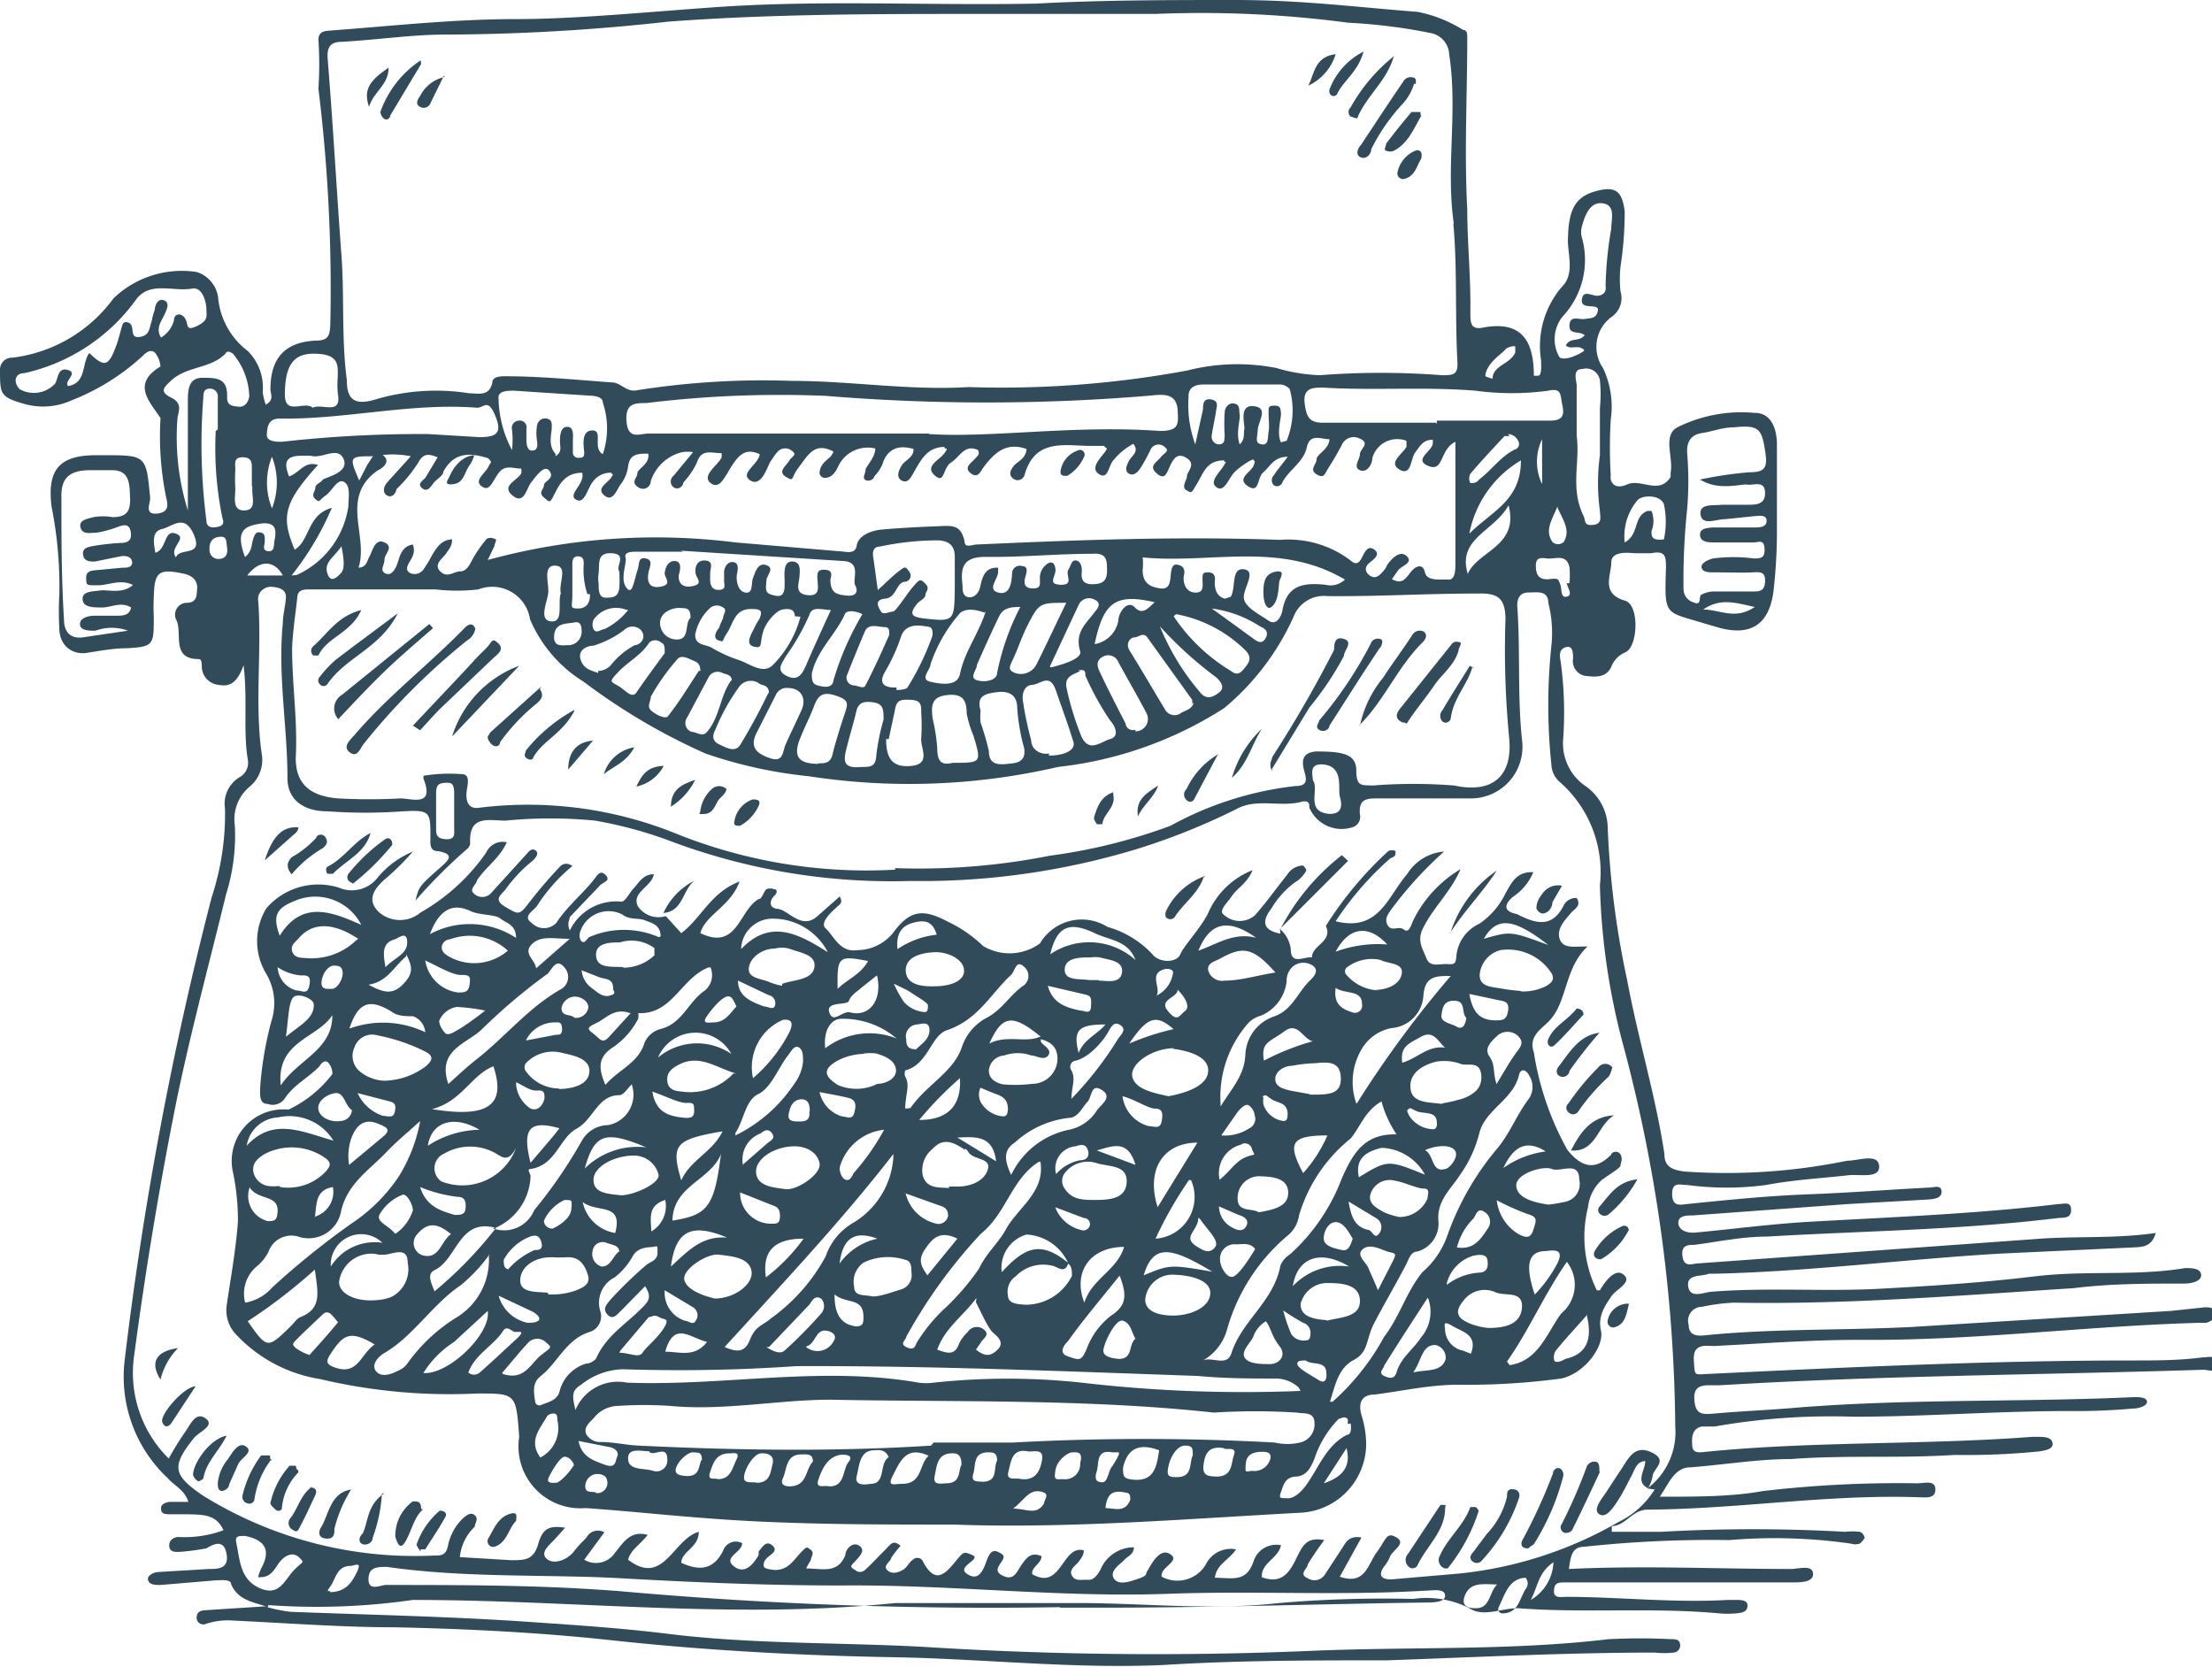 <svg xmlns="http://www.w3.org/2000/svg" viewBox="0 0 42.86 32.3"><defs><style>.cls-1{fill:#324b5b;}</style></defs><title>Typewriter</title><g id="Layer_2" data-name="Layer 2"><g id="Layer_1-2" data-name="Layer 1"><path class="cls-1" d="M6.62,10.58c-.15.22-.34.31-.28.52s.19.09.27,0,.05-.29,0-.55m-2.38.28c.14,0,.19-.09.17-.22s0-.22-.14-.21-.21.1-.2.25a.17.17,0,0,0,.17.18M29.66,31a.89.89,0,0,0,.44-.73c-.3.2-.31.5-.44.73M12.12,11.81a.53.53,0,0,0-.62.2.22.22,0,0,0,0,.18c.06.1.14,0,.21,0a1.32,1.32,0,0,0,.46-.37m-6.69-.67c-.17-.31-.46-.3-.69,0Zm24.4-1.77V8.51a1,1,0,0,0,0,.87M33,11.81c.33,0,.62.21,1-.05-.38-.08-.66-.18-1,.05m-2.82-2c-.12.28-.25.47-.1.69a.16.16,0,0,0,.22,0c.13-.22,0-.4-.12-.66M28.92,7.34c0-.26.34-.28.44-.51,0,0,0-.08,0-.11s-.16,0-.2.06-.37.26-.38.51a1,1,0,0,0,.19.06M11.27,12.25c0-.08,0-.22-.14-.19s-.36,0-.39.23.11.22.25.21a.26.26,0,0,0,.28-.25m-6-3.4a1.34,1.34,0,0,0,0,1,1.38,1.38,0,0,0,0-1m1.11,22c.32,0,.44-.19.54-.4s-.06-.11-.12-.11c-.28,0-.29.25-.4.4s0,.05,0,.11m23.18-.28c-.34,0-.42.32-.54.57a.08.08,0,0,0,.07.12c.31,0,.33-.28.45-.47a.17.17,0,0,0,0-.22m-.55.13c-.24,0-.51-.06-.62.2s.12.26.21.26c.28,0,.25-.31.41-.46M23.48,11.79l.8.58c.08.06.17.12.24,0s0-.19-.1-.23a2.28,2.28,0,0,0-.94-.35m-18.73-1c.14-.11.12-.25.16-.36s.07-.13.15-.11.07.1.07.17-.06.18.07.19.1-.13.12-.21c.05-.24,0-.37-.3-.32s-.46.15-.27.65m6.63.71a1.54,1.54,0,0,1-.07-.58c0-.07,0-.14-.1-.15s-.12.07-.12.14,0,.41,0,.62-.06.25.11.25.24-.12.23-.28m-.56,0c-.06-.19.15-.54-.11-.55s-.11.36-.14.55-.18.51.06.53.13-.33.18-.53m2.52.46c0-.21-.1-.18-.2-.19s-.37.05-.39.27a.32.32,0,0,0,.33.34c.25,0,.14-.31.26-.42M3.41,10.8c.06-.2.53,0,.35-.43s-.41-.17-.62-.12-.16.27-.13.46c.23-.07.16-.46.4-.37s-.15.27,0,.46m27,.5a1.68,1.68,0,0,0,0-.31c-.06-.27-.28-.15-.44-.17s-.22,0-.21.18.1.24.27.22.16,0,.2.1,0,.27.13.24,0-.19,0-.26M12,11.07c-.08-.09.16-.33-.14-.35s-.24.2-.26.37,0,.17,0,.25,0,.24.13.24.25,0,.27-.19a2.52,2.52,0,0,0,0-.31M4.88,9.41c0-.11,0-.22,0-.33s0-.22-.18-.22-.14.13-.14.24a2.91,2.91,0,0,0,0,.37c0,.16-.07.43.18.42s.13-.28.15-.44a.22.22,0,0,0,0,0m24.36-1s-.08,0-.1,0c-.22.24-.45.48-.66.73a.19.19,0,0,0,0,.18c.06,0,.12,0,.17-.07.24-.18.41-.44.69-.58a.11.11,0,0,0,.07-.16.23.23,0,0,0-.2-.14M8.45,15.67h0c0,.12,0,.25,0,.37s0,.21.19.22.16-.11.16-.22,0-.44,0-.66-.06-.22-.2-.21-.15.1-.15.21,0,.19,0,.29m13.93-4c-.77-.18-1,0-1.17.81a.56.56,0,0,0,.46-.46c0-.14.17-.41.32-.25s.27,0,.38-.1m-2,1.26c.28-.07.6-.18.56-.31-.11-.37.11-.53.28-.76.05-.06.15-.17,0-.24a.22.22,0,0,0-.31.1l-.56,1.2M32,9.9a.53.53,0,0,1,0,.39c0,.08,0,.14.09.16a.4.4,0,0,0,.15,0,1.61,1.61,0,0,0,0-.68c-.07-.19-.42-.18-.51-.08a1.09,1.09,0,0,0-.25.82c.29-.16.16-.5.44-.61m-6.48,5.22c.13.18-.16.61.32.65.27,0,.24-.19.2-.34s.09-.6-.35-.62c-.22,0-.19.14-.17.31m3-4c.19-.45,1-.53.79-1.33-.28.51-1,.64-.79,1.33M12.88,12.68c0-.15,0-.2-.07-.23a.17.17,0,0,0-.23,0c-.15.24-.41.37-.6.57s-.15.18,0,.27.26.25.35.13c.19-.28.4-.56.56-.78M29.47,8.92a2.11,2.11,0,0,0-1,1.42c.44-.44,1-.64,1-1.42m-13.36,2.9c-.18,0-.38-.09-.43.1a4.34,4.34,0,0,1-.45.79c-.06.12-.21.27,0,.38s.3,0,.38-.18c.15-.35.31-.7.49-1.09m1.13.48c0-.1,0-.15-.1-.15s-.3-.08-.37.08-.23.55-.34.83a.15.15,0,0,0,.12.22c.08,0,.19.08.23,0,.17-.33.32-.66.47-1m5.22-.18a4.64,4.64,0,0,0,.79,1.31c.12.16.26.1.38,0s0-.23-.07-.29a7.52,7.52,0,0,1-1.1-1M11.59,13a.34.34,0,0,0,.26-.13,1.48,1.48,0,0,1,.45-.37c.1,0,.24-.14.12-.29a.23.23,0,0,0-.33,0,1.9,1.9,0,0,1-.59.3c-.12,0-.31.08-.25.27s.21.21.34.26m5.12-1.14c-.14-.07-.31-.08-.34,0-.18.4-.54.7-.64,1.15,0,.11,0,.2.11.23s.29.07.31-.1a5.61,5.61,0,0,1,.56-1.28m-2.53,1.29c0-.12-.11-.12-.18-.15a.2.2,0,0,0-.28.1l-.41.77a.18.18,0,0,0,.09.27c.1,0,.21.11.3,0,.25-.29.25-.7.47-1m5.65-1.42c-.21,0-.37,0-.46.18s-.29.62-.43.94c0,.1-.16.25,0,.3s.39,0,.39-.14a4.78,4.78,0,0,1,.45-1.28M13.57,13c0-.16-.09-.18-.16-.21s-.22-.12-.3,0a4.1,4.1,0,0,0-.5.71c0,.09-.08.18,0,.26s.28.18.33.12c.23-.29.42-.61.6-.88m7.11-1.32c-.45,0-.51,0-.68.32s-.2.45-.3.68-.17.29,0,.36a.34.34,0,0,0,.42-.18c.19-.38.37-.77.57-1.18m2.08.26A3.52,3.52,0,0,0,23.85,13c.15.12.22,0,.3-.1s.08-.19,0-.28a2.58,2.58,0,0,0-1.36-.72M22,14.17a.24.24,0,0,0,.22-.34c-.17-.33-.36-.65-.55-1a.21.21,0,0,0-.31-.1c-.13.07-.1.19-.05.29.16.34.33.67.5,1,0,.07.08.15.19.12M5,30.56a1.22,1.22,0,0,1,.06-.17c.19-.34.09-.55-.31-.63-.14,0-.2,0-.17.14.07.33.07.7.45.87s.48-.15.66-.34.22-.14.11-.25-.25-.06-.36.06-.16.33-.42.32m11.69-15.7c.15,0,.26,0,.27-.23a4.35,4.35,0,0,1,.14-.69c0-.18,0-.3-.19-.33s-.3,0-.34.18-.14.51-.2.76,0,.34.31.31m.67-1.49s.2,0,.22-.06a5.13,5.13,0,0,0,.48-1c0-.1,0-.16-.1-.17s-.43-.1-.52.22a3.53,3.53,0,0,1-.31.67c-.12.22,0,.3.23.29m-.2,1c0,.35.1.56.49.52s.17-.35.19-.54a3.74,3.74,0,0,0,0-.49c0-.15,0-.24-.2-.25s-.28,0-.31.2l-.12.56m-13-6c0-.21,0-.41,0-.62a.15.15,0,0,0-.15-.17c-.12,0-.13.08-.13.17A11.52,11.52,0,0,0,4,10.09c0,.13.11.14.21.12s.14-.06.1-.17a6.71,6.71,0,0,1-.13-1.69m10.72,5.09c0-.17-.11-.15-.18-.19a.28.28,0,0,0-.4.06,4,4,0,0,0-.46.83c-.06.11-.06.22.07.28s.32.18.42,0a11.43,11.43,0,0,0,.54-1m.37-.09a.23.23,0,0,0-.23.14l-.37.73c-.14.28,0,.4.26.49s.24-.12.3-.26.21-.45.31-.67,0-.43-.27-.43M20.93,13c-.14.08-.32.1-.26.35a5.69,5.69,0,0,0,.28.91c.15.34.38.11.56.06s.11-.24,0-.36a5.47,5.47,0,0,1-.48-.87c0-.07,0-.13-.14-.1m-1.81-1.12c-.18-.06-.34-.09-.47,0a2.92,2.92,0,0,0-.58,1c0,.11-.22.29,0,.34s.52.09.57-.15c.09-.44.37-.79.5-1.22m-3.25,2.95c.13,0,.24,0,.28-.17s.14-.5.22-.74.12-.31-.15-.4-.35,0-.43.21-.18.4-.26.6c-.15.36-.05.51.35.51m7.24-1.16a.36.36,0,0,0,0-.08l-.87-1.21c-.08-.11-.17,0-.25,0s-.18.12-.09.26c.23.37.45.75.68,1.13a.21.21,0,0,0,.32.07c.09-.05.21-.07.24-.2m-4.67,1.17c.56,0,.56,0,.4-.53a2.08,2.08,0,0,1-.13-.43c0-.27-.09-.39-.4-.35s-.28.25-.26.45a3.68,3.68,0,0,1,.09.57c0,.28.09.34.3.29M19,13.77A1,1,0,0,0,19,14a5,5,0,0,1,.16.55c0,.32.26.26.46.24s.28-.15.2-.38a4,4,0,0,1-.11-.69c0-.22-.12-.34-.38-.31s-.41.08-.33.36M6.06,7.9c.18-.09.55.15.49-.25s.15-.74-.34-.79-.69.16-.69.79c0,.41.38.11.54.25m14.26,6.74c.32,0,.52-.11.48-.26-.1-.33-.22-.65-.34-1s-.3-.12-.46-.11-.2.18-.18.31a6.37,6.37,0,0,0,.16.76c0,.17.16.29.35.26M3.64,9.85c0-.69,0-1.38,0-2.06,0-.21,0-.47.28-.47s.5,0,.48.39c0,.16.13.16.23.17s.18-.07.2-.2a1.34,1.34,0,0,0-.32-.83s-.1-.08-.14,0c-.29.3-.76.24-1.06.53-.14.13-.22.21,0,.32s.16.24.13.39a4.75,4.75,0,0,0,.2,1.8M19.34,11l0,.08c0,.14-.22.34,0,.4s.26-.17.27-.36a.15.15,0,0,1,.2-.15c.12,0,.08.13.06.2s-.06.22.12.23.16-.07.16-.18a.32.32,0,0,1,.1-.26c.09-.09.18-.09.2.06s-.17.3.1.31.09-.19.15-.29.06-.19.15-.18.12.13.11.23,0,.23.2.23.29-.06.29-.26,0-.35-.28-.33c-.69,0-1.39.07-2.08.06-.44,0-.48.22-.44.55,0,.09,0,.21.11.23s.2-.07.23-.19.06-.37.3-.38M30.71,6.5c-.11-.1-.31,0-.3-.2s.19-.1.3-.12.22,0,.25-.16-.33,0-.31-.21.2-.07.31-.08.17-.08.15-.19a7.25,7.25,0,0,1,.11-1.11c0-.18.09-.45-.16-.49s-.35.23-.41.45a.41.41,0,0,0,0,.21,1.6,1.6,0,0,1-.37,1.53.7.7,0,0,0-.07.78c.05.09.34,0,.49-.12-.1-.13-.28,0-.36-.1.09-.16.25-.06.36-.19M31,8.82c0-.3,0-.61,0-.91A2.71,2.71,0,0,0,31,7.37a.27.27,0,0,0-.34-.22c-.18,0-.13.18-.11.3,0,.32,0,.64,0,1,.07.51-.13,1,.13,1.54.05.1,0,.2.19.18S31,10,31,9.9a4,4,0,0,1,0-1.08m-15.6,3.12c0-.15-.13-.15-.24-.13s-.32.23-.38.45,0,.31-.17.27-.07-.22,0-.35a1.23,1.23,0,0,1,.1-.18c.09-.19,0-.2-.16-.2-.32,0-.34.28-.46.46s-.05.18-.16.15-.08-.15,0-.24a1.68,1.68,0,0,1,.08-.19c0-.08.09-.16,0-.21a.21.21,0,0,0-.24,0,.94.94,0,0,0-.3.53c0,.21.2.18.32.25a2.6,2.6,0,0,0,.53.24c.21.07.46.28.65.1a2.09,2.09,0,0,0,.54-.94m-9.76-.81a1.73,1.73,0,0,0,1-1.33c0-.16.05-.39-.08-.47s-.23.17-.36.26-.11.15-.2.07,0-.15,0-.22.11-.1.14-.15.52-.13.41-.4-.42,0-.64-.07H5.85c-.33,0-.35.14-.25.4.2-.06.3-.31.56-.22-.66.73-.72,1-.45,1.64.3-.18.24-.68.72-.81a5.7,5.7,0,0,1-.78,1.31M24.93,8.54a1.55,1.55,0,0,0,.06-1,.26.26,0,0,0-.22-.09l-1.46,0c-.14,0-.29.05-.28.24a2.2,2.2,0,0,0,.13.92l.15-.68c0-.09,0-.22.16-.19s.1.15.09.24-.06.3-.08.45a.15.15,0,0,0,.13.18c.13,0,.11-.09.12-.17a3.37,3.37,0,0,1,0-.45c0-.08.07-.2.19-.17s.08.13.1.21-.08.36,0,.58c.11-.1.07-.21.09-.29s-.12-.48.18-.45.09.29.08.46-.06.26.08.28.11-.15.13-.24,0-.25,0-.37,0-.14.12-.14.11.07.12.15-.09.38,0,.56m-14.06.27c.14-.08.09-.19.09-.28s0-.29.14-.29.11.18.11.29,0,.14,0,.21a.1.1,0,0,0,.11.1c.06,0,.11,0,.11-.09s-.08-.43.15-.44,0,.34.21.46a1.56,1.56,0,0,0,0-1c0-.09-.1-.12-.19-.13l-1.53-.1c-.12,0-.32,0-.3.15a2.21,2.21,0,0,0,.26,1,1.66,1.66,0,0,0,0-.4.14.14,0,0,1,.14-.17.13.13,0,0,1,.14.16c0,.07,0,.14,0,.2s0,.23.12.22.09-.14.08-.23a.84.84,0,0,1,0-.21c0-.1.07-.2.19-.18s.1.12.1.2-.08.33.08.49M2.42,6.24c.25,0,.05.31.27.29s.2-.18.25-.31A1.25,1.25,0,0,1,3,6c0-.08.06-.23.18-.18s.05.18,0,.29-.17.25-.06.43a.55.55,0,0,0,.25-.33c0-.13.13-.16.21-.05s0,.27.23.16S4,6.13,4,6s-.07-.44-.27-.41c-.37.07-.82-.15-1.09.21A3.64,3.64,0,0,1,.47,7.23c-.18,0-.22.17-.09.31a.56.56,0,0,0,.69-.11c.06-.11.05-.32.25-.26s-.09.22,0,.31c.36-.06.26-.44.41-.64.29.28.37.26.51-.11.06-.15.09-.31.14-.46M17,11.44c.16-.14.27-.26.4-.36s.14-.12.22,0a.12.12,0,0,1-.07.19c-.19,0-.17.31-.4.33s-.12.18-.08.25.17,0,.23,0,.26-.33.39-.48.14-.16.24-.06,0,.15,0,.22-.12.11-.17.18-.09.12-.08.18.13.08.2.09c.61.07.61.06.62-.57q0-.31,0-.62c0-.2-.09-.3-.3-.32a5.37,5.37,0,0,0-1.15.12c-.12,0-.15.09-.13.21s.06.44.1.71m6.83.05,0,0c.1-.18,0-.56.25-.53s0,.35,0,.54.3.33.47.45.26-.09.28-.2c.09-.5.43-.53.83-.49a.41.41,0,0,0,.38-.1c-1.27-.75-2.61-.3-3.92-.43a1,1,0,0,1,0,.24c0,.25.13.33.34.36s.19-.17.21-.31.06-.17.16-.14.11.12.09.2,0,.31.2.33.16-.14.16-.25,0-.14.11-.14.14.07.13.16,0,.31.2.35M8.29,8.41l1,.06c.36,0,.44-.1.3-.43s-.22-.13-.35-.14c-1.28-.1-2.54.23-3.82.21-.23,0-.24.17-.25.31s.19.14.29.14a24,24,0,0,1,2.78-.15m5,2.28v0h-.91c-.08,0-.24,0-.21.11s-.1.39,0,.56.14,0,.16-.06.05-.19.08-.28,0-.23.15-.2.08.16.06.25-.06.34.21.3.09-.17.1-.27.06-.23.19-.23.12.14.09.24,0,.29.24.25.1-.15.08-.24,0-.27.18-.26.1.15.1.25,0,.08,0,.12,0,.2.16.2.11-.1.11-.18,0-.11,0-.17.05-.2.17-.19.1.14.08.23,0,.33.16.36.11-.18.15-.28.09-.31.26-.25,0,.2,0,.3-.05.23.09.27.23.06.26-.11a2.44,2.44,0,0,0,0-.25c0-.12,0-.29.16-.28s.14.17.13.3-.1.32.15.35.21-.14.2-.29,0-.21.15-.2.12.11.1.19c0,.27.13.29.32.31s.22-.09.16-.2.13-.45-.23-.47l-3.15-.2m-10.6.67c-.26-.13-.47,0-.7,0s-.21,0-.22-.13.08-.15.16-.16l.54-.05c.08,0,.2,0,.19-.11s-.13-.13-.23-.11l-.49.1c-.1,0-.21,0-.23-.13s.09-.15.19-.17a4.59,4.59,0,0,1,.54-.06c.17,0,.22-.08.19-.23s-.14-.12-.25-.08a2.1,2.1,0,0,1-.4.11c-.12,0-.28.05-.32-.1s.15-.17.25-.2a1.09,1.09,0,0,1,.37,0c.29,0,.35-.13.34-.38s0-.53-.35-.53c-.14,0-.28,0-.42,0-.39,0-.57.14-.56.52,0,.79,0,1.58.05,2.37,0,.23.11.38.36.35l.88-.13a.92.92,0,0,0-.63,0c-.13,0-.29,0-.3-.12s.15-.17.28-.17h.42c.12,0,.26,0,.29-.16-.2-.12-.38,0-.56,0s-.37,0-.38-.16.21-.15.35-.17.44.08.64-.12M27.84,8.21V8.15c.73,0,1.47,0,2.2,0,.26,0,.27-.13.23-.31s0-.33-.27-.27a5.23,5.23,0,0,1-1.41,0c-1-.08-2,0-2.95-.06-.2,0-.4,0-.36.31s.12.38.42.37c.71,0,1.41,0,2.12,0M32.9,9.3a7.51,7.51,0,0,1,1-.15c.27,0,.35-.07.31-.35-.07-.5-.12-.57-.62-.52-.21,0-.41.08-.61.11s-.3.15-.29.38a6.46,6.46,0,0,1,0,1.1,13.28,13.28,0,0,0-.07,1.55.27.27,0,0,0,.19.25c.18.08.09-.12.16-.15a.55.55,0,0,1,.23-.06h.75c.14,0,.24,0,.25-.19s-.09-.19-.24-.18-.5,0-.75,0c-.09,0-.22,0-.24-.09s.12-.15.22-.18a3.16,3.16,0,0,1,.79,0c.13,0,.22,0,.21-.19s-.12-.12-.21-.12l-.75,0c-.12,0-.28,0-.29-.14s.15-.14.25-.15h.79c.11,0,.25,0,.25-.13S34.06,10,34,10l-.58.06c-.17,0-.44.13-.47-.09s.25-.17.41-.19l.5,0c.16,0,.35,0,.34-.24s-.22-.13-.34-.15-.56.13-.92-.1M20.55,31.15h.79c2.1,0,4.19-.07,6.28-.1.14,0,.39,0,.38-.14s-.25-.09-.38-.09c-1.65.1-3.3,0-4.95.06-2.12.08-4.24-.18-6.36-.16-1.43,0-2.86-.06-4.28-.14s-3,0-4.53-.22c-.19,0-.36,0-.36.24s.23.11.34.11c1.51,0,3,0,4.53.12a80.56,80.56,0,0,0,8.52.31M18,8.41c1.18.08,2.83-.18,4.47-.06.34,0,.37-.1.35-.36,0-.42-.34-.34-.59-.32a37.94,37.94,0,0,1-6.23,0,21.29,21.29,0,0,0-3.48.14c-.22,0-.41,0-.38.36s.26.23.43.23H18M6.93,11c.18,0,.18-.14.23-.22s.1-.36.29-.27,0,.22,0,.33-.09.2,0,.26.17,0,.23-.13.07-.38.32-.42c.05.14,0,.23-.06.33s-.08.17,0,.22a.21.21,0,0,0,.26-.06,2.36,2.36,0,0,0,.17-.28c.09-.15.18-.3.39-.31,0,.14-.07.2-.12.28s-.25.2-.11.34.26,0,.39,0,.19-.15.25-.26a2.72,2.72,0,0,1,.26-.37.16.16,0,0,1,.15,0c.07,0,0,.09,0,.14l-.13.27a12.32,12.32,0,0,1,4.8-.34l2,.17c.12,0,.32.08.35-.11s.27-.29.49-.31.67-.05,1-.06.52-.07.6.29c0,.14.15.06.24.06,2-.09,3.91-.16,5.87-.09a2,2,0,0,1,1.37.4c.1.09.16.06.22-.06s.12-.24.24-.15,0,.18-.09.25-.11.17,0,.25.19,0,.26-.08.06-.1.09-.14.21-.29.36-.16-.09.19-.16.28l-.12.17c.19.11.26,0,.36-.13s.24-.18.28,0,.31.13.45.14.14-.19.14-.32c0-.39,0-.78,0-1.17s0-.75,0-1.18c-.31.15-.22.59-.52.47s.06-.28.08-.43a.22.22,0,0,0,0-.08c-.19,0-.25.13-.34.25s-.07.46-.3.33.05-.3.13-.44a.58.58,0,0,0,0-.12.5.5,0,0,0-.66.34c0,.11-.1.29-.24.23s0-.21,0-.31.21-.21,0-.3a.25.25,0,0,0-.35.12c-.08.15-.16.29-.25.43s-.09.23-.24.14,0-.19,0-.29.24-.19.25-.39c-.17,0-.38-.12-.44.16s-.34.43-.47.67a.11.11,0,0,1-.17.06.14.14,0,0,1,0-.19c.08-.12.17-.22.27-.36-.27,0-.34.19-.47.3s-.07.42-.3.27.06-.27.11-.4,0-.07,0-.11-.27.13-.38.25-.19.39-.34.28.07-.29.15-.43,0,0,0-.09c-.34,0-.4.24-.52.44s-.1.2-.21.14S23,9.3,23,9.22,23.18,9,23,8.88s-.26,0-.33.15-.1.28-.26.14,0-.21.08-.31.2-.12.05-.22a.17.17,0,0,0-.25.08,3.33,3.33,0,0,1-.18.33c-.05.08-.13.18-.23.13s-.05-.17,0-.26.2-.17.08-.32a1.22,1.22,0,0,0-.38.31c-.1.09-.1.39-.28.28s0-.29.1-.42,0-.07,0-.13h-.26c-.5,0-1.09-.16-1.29.57a.14.14,0,0,1-.21.07c-.1-.07-.07-.16,0-.25s.24-.14.25-.33c-.39-.14-.62.07-.83.35-.06.08-.11.23-.25.12s0-.19.07-.27.11-.09.07-.18c-.26-.12-.35.13-.52.24s-.12.43-.32.25.09-.29.19-.43,0-.05,0-.12c-.35,0-.47.28-.61.52-.05.09-.11.19-.22.13s-.06-.19,0-.29.24-.16.23-.32c-.29-.09-.51,0-.6.29a.77.77,0,0,1-.16.24c0,.05-.1.11-.17.07s0-.12,0-.19.19-.24.19-.42a.63.63,0,0,0-.7.31c-.06.12-.12.26-.29.26a.12.12,0,0,1-.09-.08c0-.17.11-.24.21-.33a.39.39,0,0,0,.06-.1c-.37-.2-.5.08-.67.3s-.08.29-.25.19,0-.21.06-.31.16-.11.06-.19a.2.2,0,0,0-.27,0c-.06.06-.1.13-.15.2s-.17.51-.39.37.16-.31.18-.51c-.26-.12-.39,0-.53.21s-.24.49-.42.35.12-.33.21-.49a.29.29,0,0,0,0-.09c-.21,0-.39-.09-.48.19a1.54,1.54,0,0,1-.26.38c0,.06-.09.16-.19.09a.14.14,0,0,1,0-.22l.38-.46a.77.77,0,0,0-.21,0,.85.85,0,0,0-.61.56c0,.11-.13.21-.26.11s0-.17,0-.26.25-.18.21-.38c-.2,0-.36,0-.39.25a.73.73,0,0,1-.14.34c-.08.1-.15.36-.32.22s.07-.24.14-.36,0,0,0-.08a.42.42,0,0,0-.36.17c-.11.13-.16.45-.33.35s.18-.3.12-.52c-.28,0-.41.16-.52.38s-.1.2-.22.1,0-.16,0-.24.21-.12.11-.27-.27.11-.36.22-.13.44-.36.25.1-.29.17-.43a.28.28,0,0,0,0-.09c-.16,0-.32-.09-.45.1s-.17.35-.32.24.07-.25.13-.37.08-.08,0-.17c-.34-.11-.66-.13-.87.26,0,.08-.13.14-.19.22s-.12.18-.22.1,0-.14.06-.2l.24-.4c-.18-.07-.28-.08-.38.11a2.74,2.74,0,0,1-.42.51c0,.06-.08.18-.18.12s-.06-.18,0-.25.3-.33.46-.51a1.84,1.84,0,0,0-.71,0c-.49,0-.49,0-.29.47L7.12,9c.08-.1.14-.3.3-.18s0,.25-.11.3c-.74.53-.15,1.28-.37,1.9m10.4,5.8a12.94,12.94,0,0,0,3-.24A10.77,10.77,0,0,0,22.68,16a6.52,6.52,0,0,1,2.42-.77c.17,0,.23-.06.19-.22s-.14-.42.21-.45c.52,0,.78.05.78.37s.11.28.32.29a10,10,0,0,1,1.58,0c.74.16,1.14-.18,1.06-.94A17.73,17.73,0,0,1,29.17,12c0-.43-.17-.51-.54-.5-1,0-1.94.06-2.91.05a.63.63,0,0,0-.66.41,4.93,4.93,0,0,1-1.34,1.76,7.47,7.47,0,0,1-3.22,1.14,12.77,12.77,0,0,1-4.83.18,8.8,8.8,0,0,1-2-.44,12,12,0,0,1-2.36-1.39A2.63,2.63,0,0,1,10.27,12a.74.74,0,0,0-1-.58,3.49,3.49,0,0,1-.83,0H6c-.1,0-.23,0-.24.15s-.09.65-.1,1c0,.71.11,1.41.07,2.12,0,.49.27.74.83.78a11.19,11.19,0,0,0,1.2,0c.22,0,.66.17.45-.37a.1.1,0,0,1,0-.07A3.12,3.12,0,0,1,8.95,15c.18,0,.1.23.09.35s0,.34.25.3a7.65,7.65,0,0,1,3.78.49,9.89,9.89,0,0,0,4.28.71M28.17,4.34c-.16-1.09.08-2.19-.09-3.28a.44.44,0,0,0-.36-.42,10.76,10.76,0,0,0-1.6-.2A21.59,21.59,0,0,0,22.39.27c-1.15,0-2.3,0-3.45,0-2,0-4,0-6,.15A39.76,39.76,0,0,1,8.63.67c-.65,0-1.3.1-2,.14-.23,0-.3.1-.28.34.1,1.24.17,2.48.26,3.72.07.83,0,1.66.11,2.49,0,.35.12.5.52.39a4.12,4.12,0,0,1,1.85-.13c.18,0,.39.07.45-.21,0-.11.15-.12.24-.12.69,0,1.39.07,2.08.12.17,0,.28.2.49.15a15.73,15.73,0,0,1,3-.18c1.14,0,2.27.19,3.41.12A19.82,19.82,0,0,0,23,7.18a3.93,3.93,0,0,1,1.73-.05,3.38,3.38,0,0,0,.84.14,15.44,15.44,0,0,1,2.37,0c.2,0,.31,0,.3-.24-.05-.9,0-1.81-.08-2.7m3.76,24.51a1.37,1.37,0,0,0,.54-1.2,29.43,29.43,0,0,0-1-7.36A13.18,13.18,0,0,1,31,17.15a2.32,2.32,0,0,0-.78-2,.47.47,0,0,1-.16-.33,11.1,11.1,0,0,1,0-2.31,2.34,2.34,0,0,0-.06-.83c0-.25-.23-.2-.39-.2s-.22.12-.21.28c.06.85,0,1.71.09,2.57a1,1,0,0,1-1,1.14c-.59,0-1.19,0-1.78,0-.22,0-.39,0-.36.31a.21.21,0,0,1-.12.24.68.68,0,0,1-.86-.37c0-.07,0-.14-.13-.12-.42.12-.88-.07-1.27.14a12.84,12.84,0,0,1-1.94.78,14.4,14.4,0,0,1-4.39.62,12.2,12.2,0,0,1-4.72-.8,8.23,8.23,0,0,0-1.39-.37,8.88,8.88,0,0,0-1.73,0c-.33,0-.72-.12-.69.44a.16.16,0,0,1-.06.11,10.18,10.18,0,0,0-1,1c.07-.27.06-.27.48-.64.17-.15.29-.26-.05-.32-.16,0-.14-.15-.14-.26,0-.5,0-.54-.53-.51a10.18,10.18,0,0,1-1.46,0c-.5,0-.78-.25-.78-.64,0-1-.19-2-.09-3,0-.17.05-.33.06-.5s-.15-.2-.28-.21S5,11.47,5,11.6c.08,1-.07,2,.07,3a.67.67,0,0,1-.23.64.82.82,0,0,0-.29.75,3.81,3.81,0,0,1-.17,1.34c-.34,1.4-.72,2.79-1,4.2-.31,1.57-.57,3.15-.78,4.73a2.33,2.33,0,0,0,.67,2,5.6,5.6,0,0,1,.3-.49c.11-.14.21-.43.41-.29s-.12.26-.22.38c-.45.56-.4.72.16,1.11A7.78,7.78,0,0,0,8.4,30.14c.15,0,.24,0,.28-.19a1,1,0,0,1,.3-.54c.06-.05.14-.12.22-.05s0,.15,0,.22a.94.94,0,0,0-.29.59l1,.06c.26,0,.43,0,.52-.32s.24-.35.52-.31l-.17.19c-.1.12-.32.27-.2.4s.39.06.54-.13.17-.18.25-.28a.25.25,0,0,1,.34-.09l-.39.53a.44.44,0,0,0,.6-.14c.14-.16.28-.44.63-.34-.15.19-.33.29-.38.48.69.53.87-.4,1.37-.54,0,.31-.33.37-.34.6.35.16.62.14.81-.23a.26.26,0,0,1,.37-.15c0,.18-.37.27-.17.44s.37,0,.49-.21l0-.07c.07-.08.14-.22.26-.12s0,.16-.08.23-.09.13-.08.18.14.06.21.07c.26,0,.35-.17.49-.32s.13-.13.21-.07,0,.14,0,.2a1.51,1.51,0,0,0-.09.16c.32,0,.61.11.76-.26,0-.11.14-.27.27-.18s0,.21-.08.3-.12.1,0,.17a.14.14,0,0,0,.19,0c.13-.12.25-.25.38-.38s.16-.21.31-.09a2.63,2.63,0,0,0-.18.23c0,.07-.17.15-.08.24s.21.05.3,0,.12-.15.2-.2a.12.12,0,0,1,.2.05c.18.32.33.33.56.06s.2-.28.39-.2-.31.22-.11.36.3,0,.38-.23.15-.25.3-.15-.24.28,0,.41.29-.07.39-.21.18-.24.38-.16c0,.15-.2.21-.18.35.57.33.58-.58,1-.46,0,.1-.06.16-.1.22s-.2.15-.13.27.2.07.31.08.18-.09.24-.19a.7.7,0,0,1,.65-.44c0,.14-.12.17-.18.24s-.3.21-.21.36.33.06.5,0,.11-.09.15-.14.22-.47.44-.33-.2.25-.16.44a.64.64,0,0,0,.85-.23.54.54,0,0,1,.59-.3c-.14.21-.38.29-.41.55.33,0,.61.1.75-.32a.46.46,0,0,1,.53-.31c-.05.26-.39.34-.37.62.31.11.48,0,.63-.29s.2-.5.58-.43a5.66,5.66,0,0,0-.32.47c0,.08-.19.19,0,.27a.24.24,0,0,0,.33-.07l.34-.52c.07-.11.13-.24.37-.2l-.42.76c.5.17.54-.24.72-.48s.18-.4.38-.28-.09.25-.13.38a.76.76,0,0,1-.11.18c-.15.21,0,.26.16.25l1.28-.11a7.74,7.74,0,0,0,3.1-1,1.68,1.68,0,0,0,.7-.63ZM5.19,31.14c-.26-.1-.57-.12-.71-.44,0-.11-.2-.08-.3-.08l-1.07.09c-.1,0-.21,0-.24-.09s.1-.15.18-.16l1-.06c.17,0,.39,0,.34-.29S4.15,29.91,4,30a4.63,4.63,0,0,1-.53.07c-.09,0-.18,0-.19-.11s.07-.17.17-.18a2.19,2.19,0,0,0,.88-.13c-.14-.32-.42-.3-.69-.31-.11,0-.22,0-.33,0s-.18,0-.19-.1.09-.13.17-.14l.36,0c-.07-.23-.27-.31-.4-.46a2.69,2.69,0,0,1-.83-2.32A67.94,67.94,0,0,1,4.1,17.39a5.18,5.18,0,0,0,.26-1.72.6.6,0,0,1,.28-.61.32.32,0,0,0,.16-.35c-.09-.56,0-1.14-.08-1.82-.11.3-.24.43-.48.38a.36.36,0,0,1-.33-.36c0-.05,0-.14-.06-.14-.54,0-.31-.49-.43-.75a.23.23,0,0,1,.19-.34c.21,0,.2-.14.21-.28s-.08-.24-.24-.28c-.5-.11-.59-.05-.6.45a3.28,3.28,0,0,0,0,.37c0,.56,0,.59-.52.62-.26,0-.52.05-.78.09s-.52-.12-.53-.46a5.91,5.91,0,0,1,0-.67A7.91,7.91,0,0,0,1,9.82c-.09-.71.14-1,.86-1H2c.84,0,.83,0,.91.83,0,.11-.12.33.14.3s.19-.21.16-.36a5.9,5.9,0,0,1-.1-1.49s0,0,0,0c-.22-.33-.56-.66,0-1A.5.5,0,0,0,3,6.83c-.09-.07-.17,0-.25.08a4.4,4.4,0,0,1-1.37.85,1.33,1.33,0,0,1-.93.06C0,7.69,0,7.63,0,7.16a.23.23,0,0,1,.24-.23A2.85,2.85,0,0,0,2.2,5.78a1.91,1.91,0,0,1,1.61-.51.6.6,0,0,1,.42.53,1.46,1.46,0,0,0,.57,1,1,1,0,0,1,.29.8,1.18,1.18,0,0,0,.06.24c.17-.09.09-.21.09-.3,0-.6.28-.91.87-.94.25,0,.28-.09.29-.31a31.76,31.76,0,0,0-.23-4.57,7.42,7.42,0,0,0,0-.95c0-.18.15-.17.26-.18C7.62.5,8.8.37,10,.37s2.66-.15,4-.24C16,0,18,.11,20.07.07,21.36,0,22.65,0,23.94,0s2.35.14,3.53.23a2.61,2.61,0,0,1,.88.35c.07,0,.08.06.08.15,0,1.11-.06,2.22,0,3.33,0,.65.07,1.3.06,2,0,.18,0,.33.23.29.77-.15,1,.26,1,.93,0,0,0,0,.08,0s.06-.2.06-.3a1.76,1.76,0,0,1,.41-1.43c.22-.22.13-.55.11-.84,0-.6.11-.88.52-1s.53,0,.58.38a6.9,6.9,0,0,1-.08,1.07,2.22,2.22,0,0,0,0,.49.44.44,0,0,1-.16.48.72.72,0,0,0-.18,1,1.75,1.75,0,0,1,.15,1,9.06,9.06,0,0,0,0,1.08.28.28,0,0,0,0,.08c.05.18.22.14.31.1.27-.13.63.21.85-.15,0,0,0-.06,0-.08.06-.3-.17-.74.15-.89A2.79,2.79,0,0,1,34,8c.32,0,.42.3.43.58,0,.59,0,1.19,0,1.78a10,10,0,0,1-.07,1.12c-.09.63-.45.85-1.06.68l-.24-.07c-.81-.25-.81-.13-.78-1.08,0-.22,0-.35-.29-.29-.09,0-.2,0-.29,0s-.48-.07-.48.18-.21.6.27.74c.28.08.25.9,0,1a.5.5,0,0,0-.27.28c-.09.2-.28.2-.46.18a.29.29,0,0,1-.28-.34c0-.1,0-.26-.14-.22s-.12.17-.1.28a7.35,7.35,0,0,1,.05,1.48,1,1,0,0,0,.43.93,1,1,0,0,1,.43.77,17.13,17.13,0,0,0,.38,3c.21,1.13.55,2.23.72,3.36,0,.24.14.31.4.34a11.63,11.63,0,0,0,3.14-.21c.22,0,.6-.15.62.1s-.36.16-.58.18c-.54.06-1.08.09-1.61.19a5.8,5.8,0,0,1-1.53,0c-.13,0-.29-.07-.29.17s.13.22.28.2c.79-.08,1.57-.16,2.37-.19s1.55-.09,2.33-.13c.09,0,.23-.06.24.07s-.13.15-.24.16l-1.58.09-3,.22c-.11,0-.29,0-.28.15s.19.2.35.18c.75-.07,1.49-.17,2.24-.21,1.59-.09,3.18-.15,4.77-.34.11,0,.25-.06.25.11s-.13.15-.25.16c-1.88.23-3.76.25-5.65.36-.47,0-.94.1-1.4.16-.12,0-.26,0-.23.22s.17.15.29.14l6.65-.48c.73-.05,1.47,0,2.23-.11-.08.28-.27.27-.44.28l-2.58.12c-1.86.11-3.7.35-5.56.39h-.08c-.15.06-.43,0-.4.24s.28.13.43.11c1.1-.09,2.19,0,3.29-.06s2-.12,3-.24,1.94,0,2.91-.16c.12,0,.3,0,.31.13s-.2.17-.32.17c-.72,0-1.44,0-2.16.09-2.19.14-4.38.32-6.57.28a3.69,3.69,0,0,0-.62.08.27.27,0,0,0-.26.35c0,.22.18.22.34.2,1.31-.13,2.64-.09,4-.16l5-.31.66-.07c.09,0,.18,0,.2.11s-.08.16-.17.19h-.12c-2.2.06-4.38.35-6.59.33-.94,0-1.88.07-2.82.12-.16,0-.42-.06-.4.27s0,.28.29.27c2.73-.13,5.46-.26,8.2-.26.46,0,.91,0,1.37-.06.11,0,.29-.06.28.13s-.16.11-.27.11c-3.12.1-6.24.11-9.36.3h-.17c-.17,0-.35,0-.33.28s.14.29.37.27c.55-.05,1.11-.07,1.66-.12,2.16-.17,4.33-.1,6.49-.2.1,0,.23,0,.25.08s-.15.14-.25.14a12.72,12.72,0,0,1-1.28.05c-1.39,0-2.77.11-4.16.11a13,13,0,0,0-2.69.19l-.25,0c-.2.05-.19.23-.18.38s.16.12.26.11c2.1-.21,4.22-.13,6.32-.29h.12c.11,0,.26,0,.28.12s-.14.14-.24.16a14.07,14.07,0,0,1-1.66.07c-1.05.07-2.11,0-3.16.08-.65,0-1.3.11-1.95.16-.31,0-.41.29-.6.57.73,0,1.39,0,2-.11a22.62,22.62,0,0,1,3-.15c.13,0,.34-.07.34.12s-.2.15-.33.15c-1.75-.06-3.49.23-5.24.24-.31,0-.42.31-.7.32v.11c.32,0,.63,0,.95,0a31.78,31.78,0,0,1,3.57,0,1.31,1.31,0,0,1,.29,0,.16.16,0,0,1,.09.12s-.06.09-.1.11a.27.27,0,0,1-.16,0,10.37,10.37,0,0,0-2.36-.07,23,23,0,0,0-2.82.13c-.24,0-.26.21-.29.43,1.44-.07,2.87,0,4.3,0,.15,0,.42-.09.43.09s-.27.17-.43.17l-3.81,0c-.18,0-.36,0-.53,0s-.24,0-.25.16.15.12.24.12c1,0,2.08.12,3.12.06h.17c.09,0,.23,0,.22.12s-.12.13-.22.14a1.8,1.8,0,0,1-.33,0c-1.3-.12-2.6,0-3.9-.1-.32,0-.67.18-.94,0a1.83,1.83,0,0,0-1.09-.18,24.1,24.1,0,0,0-2.6.08c-1.3.15-2.6,0-3.9,0s-2.35,0-3.53,0C14.23,31.38,11.12,31,8,31a13.1,13.1,0,0,1-2.8.1Z"/><path class="cls-1" d="M5.18,31.14a2.94,2.94,0,0,0,.45.09c1.56.06,3.13.09,4.69.2.88.06,1.77.12,2.65.23,1.64.2,3.29.16,4.94.25a71.24,71.24,0,0,0,7.41.08c2-.09,3.91,0,5.85-.23a12,12,0,0,1,1.21,0c.07,0,.15,0,.17.08a.14.14,0,0,1-.12.18,1.7,1.7,0,0,1-.37,0c-1.73,0-3.46.09-5.19.15-1.44,0-2.88,0-4.32.09-1.75.08-3.49-.12-5.23-.15s-3.66-.13-5.48-.33c-1.39-.15-2.79-.22-4.19-.25-1,0-2.08-.08-3.12-.13a1.37,1.37,0,0,0-.53.06.13.13,0,0,1-.19-.11c0-.11.06-.14.15-.15l1.24-.08h0"/><path class="cls-1" d="M27.4,1.62a1,1,0,0,1-.22.39,3.72,3.72,0,0,0-.61.88c0,.09-.09.2-.2.16s-.07-.17,0-.24c.27-.41.54-.82.82-1.23a.16.16,0,0,1,.18-.08c.07,0,.07.07.06.13"/><path class="cls-1" d="M27,1.11c-.13.45-.51.74-.69,1.15,0,.07-.1,0-.14,0a.12.12,0,0,1,0-.18,3.35,3.35,0,0,1,.85-1"/><path class="cls-1" d="M8.16,1.24l-.6,1c0,.05-.06.1-.12.06a.2.2,0,0,1-.07-.13,2,2,0,0,1,.78-1"/><path class="cls-1" d="M27.54,2.24c-.15.26-.26.54-.53.68a.19.19,0,0,1-.15,0c-.06,0,0-.1,0-.14.16-.21.32-.41.49-.61,0,0,.1,0,.15,0s0,.06.05.09"/><path class="cls-1" d="M26.42,1c-.11.4-.39.56-.51.82a.08.08,0,0,1-.14,0,.12.12,0,0,1,0-.11A1.36,1.36,0,0,1,26.42,1"/><path class="cls-1" d="M27.54,3.07c-.09.14-.12.36-.35.4a.11.11,0,0,1-.11-.14.58.58,0,0,1,.37-.42c.08,0,.11.05.09.15"/><path class="cls-1" d="M25.35,1.66c.12-.23.12-.56.53-.61a1,1,0,0,1-.53.61"/><path class="cls-1" d="M7.53,1.31c0,.34-.29.46-.38.76-.11-.33,0-.5.38-.76"/><path class="cls-1" d="M8.6,1.47,8.34,2a.14.14,0,0,1-.2.07c-.1-.05-.05-.14,0-.21a.7.7,0,0,1,.48-.37"/><path class="cls-1" d="M15.62,26.1a.35.35,0,0,0,.53-.11c.07-.1,0-.16-.07-.19-.29-.1-.25.23-.46.29m-3-2.23a.57.57,0,0,0,.27-.61c-.34.11-.28.34-.27.61m11-.49a.46.46,0,0,0,.23.4c.1.06.22.11.29,0s0-.19-.14-.23l-.37-.16m-1.22-4.09a.58.58,0,0,0,.32-.45c0-.06-.11-.08-.17-.06-.31.09-.06.35-.15.51m-12.22.87.58-.11c.07,0,.13,0,.12-.13s-.07-.11-.14-.11a.62.62,0,0,0-.56.35m11.22,9.06c.18,0,.39.1.49-.16,0-.08,0-.13-.09-.14-.23-.05-.36,0-.39.3m0-9.37c-.5,0-.64.09-.52.55.11-.27.35-.35.52-.55m-9.87,9.08a.2.2,0,0,0,.22-.19c0-.15-.1-.18-.21-.18a.24.24,0,0,0-.22.24c0,.14.14.09.21.12m15.71-7.41a.46.46,0,0,0,.06.13.57.57,0,0,0,.45.24c.06,0,.08-.07.07-.13,0-.23-.25-.16-.39-.22s-.11-.09-.2,0M6.64,18.87c0-.13-.05-.16-.17-.16s-.23.17-.24.32.11.13.2.13.2-.15.21-.29m4.48,9.53c0-.08-.12-.2-.2-.17s-.21.24-.28.38.06.12.13.12.25-.18.34-.33M22,22.57c-.15-.52-.47-.35-.75-.28l.75.28m-15.89,1A.5.5,0,0,0,6.45,23c-.35.06-.31.34-.35.59m18.52,4.65c0-.09-.06-.11-.15-.11s-.31,0-.33.22,0,.15.13.15a.32.32,0,0,0,.35-.26m-1.8-9.07c0,.17-.38.19-.19.42s.22.08.33,0,0-.27-.13-.4m1.65,2.06a.63.63,0,0,0,0,.15.47.47,0,0,0,.39.32c.08,0,.07-.07.08-.12,0-.25-.19-.22-.31-.3s-.1-.1-.19-.05m-8.76.29c0-.08,0-.25-.17-.24s-.22.17-.24.3.11.13.2.13.23,0,.2-.2m9.62,4.83c-.08,0-.18,0-.16.08s.27.21.41.3.16-.05.15-.13c0-.26-.28-.15-.4-.25m3.83-3.73a1.83,1.83,0,0,1,.82-.32c-.35-.22-.61-.13-.82.32M17.32,19.06a2,2,0,0,0,.2.36.6.6,0,0,0,.4.19c.06,0,.06-.08.06-.13s-.2-.16-.3-.23-.16-.09-.36-.19M10,21a.61.61,0,0,0,.24.45.16.16,0,0,0,.22,0,.31.31,0,0,0,.09-.17c0-.1,0-.16-.14-.15s-.25-.09-.41-.16m15.65,7.77c.33-.11.54-.3.44-.68l-.44.68m-7.91-8.4c.11-.11.27-.2.27-.38s-.15-.12-.24-.11a.23.23,0,0,0-.21.29c0,.07,0,.19.18.19m5-.39c-.34-.29-.5-.25-.86.28a4.86,4.86,0,0,1,.86-.28m-2.31,3.4a.71.71,0,0,0,.51.49.13.13,0,0,0,.18-.11A.12.12,0,0,0,21,23.6l-.61-.23m-4.18,1.2A1.22,1.22,0,0,1,17,24c-.46-.17-.69,0-.74.55m8.6.82a2.91,2.91,0,0,0,.16.48.29.29,0,0,0,.29.12c.07,0,.08-.07.08-.12a.2.2,0,0,0-.14-.22,4,4,0,0,1-.4-.25m-5.23,3.85c.27,0,.46.14.61-.1,0-.07.1-.16,0-.21-.28-.11-.37.14-.6.31M19.3,22.5c-.06-.52-.42-.47-.75-.46l.75.46m6.58-3.36c-.05.34.15.42.34.48a.14.14,0,0,0,.17-.17c0-.28-.33-.18-.51-.31m-14.75.58a.24.24,0,0,0,.27-.2c0-.12-.14-.21-.26-.21a.27.27,0,0,0-.26.22c0,.18.18.11.25.19m.14-.92a.47.47,0,0,0,.19.34c.11.08.21.19.36.15s.05-.09.06-.14c0-.21-.17-.17-.28-.22l-.33-.13m3,.7c-.05-.09-.08-.22-.19-.19s-.29.24-.39.39.06.11.13.11c.23,0,.32-.17.45-.31m14.14.22c-.1-.1,0-.32-.22-.33s-.24.14-.26.28.19.16.29.22.17,0,.19-.16m-21,4.35a.59.59,0,0,0-1,.46,1,1,0,0,1,1-.46m15.81-.49c0,.27-.35.38,0,.58.11.07.22.12.32,0s-.12-.31-.28-.54m-1.58,4.51-.13,0c-.32-.06-.25.21-.3.37s0,.21.11.21.11-.22.19-.31a1.54,1.54,0,0,0,.13-.23m-14.75-7a.81.81,0,0,0,.49.44c.09,0,.2.06.23-.08s0-.18-.14-.21l-.58-.15m.54-2.44c.18-.19.42-.25.42-.48s-.16-.09-.24-.06c-.25.07-.23.27-.18.54m13,4a.83.83,0,0,1,.46-.26c.1,0,.19-.05.15-.19s-.15-.11-.24-.08a.43.43,0,0,0-.38.53m-15.08-4a.49.49,0,0,0,.36.45c.11,0,.21.09.25-.08s0-.22-.15-.21a.94.94,0,0,1-.46-.16M12,24.26c0-.14-.16-.14-.25-.18s-.25,0-.27.17a.25.25,0,0,0,.18.29c.17,0,.21-.19.33-.29m-1.05-1a.82.82,0,0,0-.4.4c0,.13.14.17.18.15s.33-.16.35-.37,0-.17-.13-.18M30,18.31c-.68-.53-1-.55-1.25-.12.52-.15.52-.15,1.25.12m-1.5,7.92c.14-.37-.16-.42-.36-.54s-.14,0-.14.08a.43.43,0,0,0,.35.4l.15.06M9.66,25.1a.74.74,0,0,0,.56.53c.07,0,.18,0,.22-.05s-.05-.13-.13-.17l-.66-.31m7.17-6.48c-.58-.11-.6-.09-.59.54.19-.19.44-.27.59-.54M14.4,22.56l.47-.41c.06-.05.16-.09.09-.19s-.15-.06-.22,0a.54.54,0,0,0-.34.63M14.3,19c0,.32.27.41.5.5.08,0,.17.07.21,0a.16.16,0,0,0-.12-.22L14.3,19m9.33,3.86c.21-.17.31-.36.51-.44s.18,0,.12-.15a.14.14,0,0,0-.22-.09.57.57,0,0,0-.41.67m-9.72,5.81c.25,0,.28-.22.36-.38s-.06-.12-.14-.12c-.25,0-.31.18-.37.36s.07.11.16.14M19,21.07a.33.33,0,0,0,0,.28.55.55,0,0,0,.43.28c.09,0,.09-.06.1-.13,0-.26-.17-.27-.33-.34l-.24-.1m7.17,2.22c.05.3.12.49.38.55.08,0,.12.21.22.06a.2.2,0,0,0-.07-.29l-.53-.32m1.47-1c.19.08.13.45.4.37.08,0,.28-.24.19-.36s-.37-.1-.59,0m-14,6c0-.17-.08-.14-.17-.15s-.28.15-.33.3.12.15.21.16c.25,0,.22-.18.28-.31m13.8-1.7c.27-.06.53,0,.62-.25a.25.25,0,0,0-.2-.28c-.26,0-.26.29-.42.52M23.67,22a.87.87,0,0,0,.54-.14.2.2,0,0,0,.1-.25c0-.07-.07-.18-.13-.2s-.16.08-.21.15l-.3.43M12.88,25a.57.57,0,0,0,.39.59c.07,0,.16.1.21,0a.18.18,0,0,0-.05-.26L12.88,25m3-3.84a.63.63,0,0,0,.43.47c.08,0,.2.08.24-.06s.05-.26-.12-.3-.34-.07-.55-.11m-3.67-1.53c-.31-.11-.46.1-.65.19s-.19.11-.06.21.17.21.31.05l.41-.45m8.71,8.72c.06-.23-.06-.21-.15-.21s-.3.15-.33.35,0,.17.16.17a.29.29,0,0,0,.32-.3M9.29,21.89c-.49-.29-.93-.16-1,.31a1.89,1.89,0,0,1,1-.31m2.63,2c.16-.6-.35-.38-.63-.6a.77.77,0,0,0,.63.6m16.12,1a1.15,1.15,0,0,1,.6-.23c.19,0,.2-.13.18-.25s-.17-.1-.27-.08a.75.75,0,0,0-.52.55m-9.88-6.77c-.08-.27-.24-.29-.46-.23s-.33.21-.3.51a1.68,1.68,0,0,1,.76-.28M26.21,24c-.08-.13-.17-.31-.32-.32s-.25.19-.24.33.22.18.35.21.17-.1.21-.22m-15,3.92c.06.31.29.38.51.46s.2-.07.24-.16-.05-.16-.14-.18l-.61-.12m13.84-3a1.25,1.25,0,0,1,1.09-.38c-.54-.33-1-.19-1.09.38m-8.88.16c0,.37.11.58.42.62.15,0,.14-.1.14-.19,0-.38-.34-.24-.56-.43m-6.33-.48a1.46,1.46,0,0,1,.52-.38c.07,0,.17,0,.13-.15s-.13-.14-.22-.11a1,1,0,0,0-.51.45c0,.08,0,.16.08.18m2.8-3.44c.07.43.35.48.64.51.09,0,.17,0,.17-.13s0-.17-.14-.16-.41-.13-.67-.22M13.7,26c-.32-.07-.64-.42-.81.19.28,0,.57.12.81-.19M26.88,18.3c-.36-.39-.74-.35-1,.14a2.34,2.34,0,0,1,1-.14m-7.56,10c0-.15-.07-.16-.17-.16-.3,0-.24.24-.29.41s.06.15.17.16c.32,0,.21-.26.29-.41m3.79-.11c0-.13,0-.18-.15-.18s-.28.21-.32.4,0,.21.16.21c.33,0,.23-.28.32-.44M28,20.3c-.14-.12-.22-.35-.47-.21s-.4.19-.36.5c.29-.08.5-.34.83-.29M4.84,23a.5.5,0,0,0,.35.66c.09,0,.16,0,.18-.11.08-.43-.36-.27-.53-.54m11.23,5.79c.31,0,.25-.32.37-.47s-.09-.15-.17-.14c-.24.05-.34.27-.41.47s.11.11.21.14m-.32-.49c0-.15-.13-.13-.22-.13-.31,0-.28.29-.36.46s.12.17.22.15c.26-.06.22-.34.37-.48m-5.37-9.55.65-.57c-.31,0-.57-.07-.74.11s.07.29.09.47M6.82,21.51c-.14-.09-.15-.35-.32-.33s-.36.16-.33.32.25.25.43.22a.23.23,0,0,0,.22-.21m11.81,6.87c0-.18-.07-.23-.19-.22-.28,0-.29.25-.33.44s.13.14.22.14c.3,0,.23-.24.3-.36m3.12-7.14a.69.69,0,0,0,.51.58c.11,0,.22.07.25-.1s0-.24-.13-.24-.37-.17-.63-.24M20.3,19.09c.09.35.35.43.63.49.09,0,.2.09.21-.08s0-.2-.11-.23l-.73-.17m2.92-.68c.39-.14.69-.36,1.12-.25-.54-.38-.89-.31-1.12.25M14.66,28.73c.26,0,.27-.2.31-.37s-.11-.21-.23-.2-.29.25-.32.43.15.11.25.14m2.88-5.6a.78.78,0,0,0,.56.57.19.19,0,0,0,.26-.14c0-.13-.06-.17-.16-.2l-.67-.24m-4.95,5c-.17,0-.43-.08-.42.15s.32.17.49.23a.21.21,0,0,0,.27-.22c0-.3-.26-.05-.35-.15m-4.71-9.6c-.24.2-.36.49-.73.55.27.14.45.21.66,0s.2-.34.07-.59M15.57,24c-.59,0-.8.26-.73.75a3.54,3.54,0,0,0,.73-.75m7.92.64c-.77-.46-1.14-.57-1.33.07.51-.21.51-.21,1.33-.07m4.74-.47c.33.05.46-.16.6-.37a.22.22,0,0,0-.07-.32c-.13-.09-.16.06-.21.13a1.19,1.19,0,0,0-.32.56M10.84,21.86c-.58-.16-.73,0-.56.67l.46-.54.1-.13m17.63-2.6c.06.32.17.5.49.51.15,0,.23,0,.26-.18s-.07-.19-.18-.21l-.56-.12M11.33,22.64a1.46,1.46,0,0,1,1.19-.41c-.79-.33-1-.27-1.19.41M5.55,20.08c.28-.23.54-.35.53-.62,0-.1-.27-.22-.38-.15s-.11.44-.16.77M13,24.54c.34-.31.6-.6,1.09-.56-.69-.29-1-.14-1.09.56m10.72,3.52c-.29-.05-.37.09-.4.32s.11.22.25.23c.32,0,.28-.26.34-.42s-.13-.1-.19-.12M8.24,18.61a.74.74,0,0,0,.63.62c.13,0,.21,0,.23-.16s0-.18-.17-.18-.43-.16-.69-.28M18.6,20.89a7.08,7.08,0,0,0-.79.81c.57,0,.82-.29.79-.81M8.14,23c.12.38.4.46.67.54.1,0,.2,0,.21-.12s0-.23-.15-.23A2.73,2.73,0,0,1,8.14,23M18.55,24c-.34-.17-.49,0-.63.21s-.07.33.05.5l.58-.71M9.4,19.58a3.83,3.83,0,0,0-.55-.07.45.45,0,0,0-.34.27c0,.08.06.18.12.24s.21-.05.3-.1a5.71,5.71,0,0,0,.47-.34m3.35.91a1.18,1.18,0,0,1,1.42-.07.79.79,0,0,0-1.42.07m-2.28,7.75a.64.64,0,0,0,.33-.72c0-.05,0-.13-.06-.13a.16.16,0,0,0-.14.05c-.13.24-.37.47-.13.8m-.73-1.62c.42.14.54-.2.74-.36s.23-.14.1-.25a.24.24,0,0,0-.34,0c-.17.18-.32.37-.51.59m14.59-2.4c-.1-.13-.25-.09-.37-.09a.28.28,0,0,0-.31.3c0,.14.13.35.24.33s.31-.32.44-.54M9.07,26.59a.17.17,0,0,0,.23,0c.24-.21.47-.43.7-.64s0-.12-.05-.15-.15-.12-.21,0c-.19.28-.53.44-.66.78M18,28.21c-.44-.21-.56.11-.69.36s0,.18.17.18c.4,0,.32-.38.52-.55M25.72,22c-.71,0-.78.15-.47.73a2.7,2.7,0,0,0,.47-.73m-11.38,1.1a.6.6,0,0,0,.62.61c.07,0,.14,0,.15-.1s0-.2-.1-.24l-.68-.27m5.41,5.55c.3.06.41-.12.45-.36s-.17-.15-.28-.17c-.31-.06-.32.21-.37.39s.12.13.21.14M26.7,25c.12-.24.2-.39.28-.55s.07-.16-.06-.19-.36-.18-.51-.06.06.25.11.38.1.22.18.42m-9.48,3.24c-.05-.15-.18-.15-.28-.14-.29,0-.29.31-.34.5s.16.17.27.15c.3,0,.16-.38.34-.51m11.79-5a.88.88,0,0,0,.42.67c.12.06.23.11.29-.08s.09-.25-.12-.31a4.83,4.83,0,0,1-.6-.27m-3.46-3.08c-.26.08-.34-.41-.64-.19s-.46.21-.4.57a4.89,4.89,0,0,1,1-.39M7.67,23.9A.87.87,0,0,0,8,23.45c0-.11-.12-.33-.2-.3a.88.88,0,0,0-.45.39c-.06.14.19.21.3.36m9.34-5-.29.23c-.09.08-.22.16-.25.26s-.46,0-.38.23.26-.06.42,0c.36.08.6-.24.51-.69m-8.24,5c-.26-.22-.46-.28-.69,0a.25.25,0,0,0,.11.39c.35.1.36-.3.58-.42M22,25.94c-.08-.14-.09-.3-.24-.35s-.4.49-.38.6.2.13.3.14c.28,0,.18-.28.32-.39m-10,.27c.19,0,.38.11.45,0s.31-.3.42-.49,0-.14-.1-.2-.14,0-.2,0l-.55.65m17.72-1.09a2.62,2.62,0,0,0,.43-.59c.13-.26,0-.28-.21-.25-.35,0-.42.26-.22.85m1,.4c-.21.24-.4.44-.57.65a.23.23,0,0,0-.06.19c0,.1.14.05.22,0,.4-.09.54-.36.41-.87m-24.75.8c.19-.21.38-.42.56-.64,0,0-.08-.1-.13-.15s-.11-.06-.17,0-.3.28-.45.43-.14.14-.08.21a.86.86,0,0,0,.27.14m10-5.94a1.42,1.42,0,0,1,1.38-.19,1.59,1.59,0,0,0-1.07-.38c-.19,0-.35.21-.31.57M29,21c.14-.23.23-.39.34-.55s.22-.24.06-.39a.3.3,0,0,0-.38,0c-.1.1-.28.24-.16.41s.06.32.14.54M22.46,28.1c-.35-.13-.61-.07-.7.34,0,.13,0,.2.13.22.47.08.52-.23.57-.56m-16-6a1,1,0,0,0-1.07-.45.65.65,0,0,0-.61.55c.51-.56,1.07-.27,1.68-.1m10.67-.21a1,1,0,0,0-.86.73.3.3,0,0,0,.08.22c.09.06.14,0,.19-.11a4.45,4.45,0,0,0,.59-.84m-10.4.71L7.45,22c.11-.11.05-.15-.06-.2s-.27-.12-.42,0-.28.47-.19.85M14,21.92c-.93.16-1,.26-.8.95.18-.4.61-.55.8-.95M7.26,26.05c-.5-.3-.62-.17-.86.19-.09.14-.08.2.1.26.44.15.49-.27.76-.45m20.35-3.29a1,1,0,0,0-.84-.52c-.29.07-.52.2-.44.57.56-.34.56-.34,1.28-.05M10,18.18c0-.27-.19-.29-.3-.38s-.4-.06-.59-.15c-.36-.17-.61,0-.78.45a1.63,1.63,0,0,1,1.68.08m4.36.2c.56-.58,1.1-.29,1.67.07a1.2,1.2,0,0,0-1.1-.65.61.61,0,0,0-.58.58m.49,7.72c.14.09.27.14.35.07a8.9,8.9,0,0,0,.72-.73.22.22,0,0,0,0-.27c-.11-.08-.17,0-.23.1l-.79.83M22,18.6c-.14-.38-.5-.38-.79-.52-.49-.23-.73-.14-.86.41A1.34,1.34,0,0,1,22,18.6m2.53,7a.56.56,0,0,0-.25.31c-.07.13-.24.28-.16.4s.32.12.49.12.33-.16.18-.35-.15-.32-.26-.48m-1.49-2.74A7.71,7.71,0,0,0,22.39,24a.81.81,0,0,0,.69-1.13M21.29,19c.15,0,.42.07.45-.16s-.26-.24-.43-.29a.62.62,0,0,0-.17,0c-.21,0-.5,0-.51.23s.29.18.48.21l.18,0m.49,5.17c-.66,0-1,.49-.77,1.08.15-.47.64-.63.77-1.08M8.24,20A.36.36,0,0,0,8,19.69c-.13,0-.29,0-.4-.08-.43-.27-.66-.2-.83.32A1.9,1.9,0,0,1,8.24,20m-1.8-.33c-.29.45-1.09.5-1,1.36.34-.51,1-.68,1-1.36m21.22,5.48c-.31.48-.58.89-.84,1.31,0,.05-.13.14,0,.2s.2.05.24-.07c.08-.28.32-.44.47-.67a.77.77,0,0,0,.14-.77M20.75,21.3a6.71,6.71,0,0,0,.9-1.15c.05-.09.19-.19.07-.28s-.18,0-.25.13-.33.47-.62.55a.12.12,0,0,0-.09.19c.09.17,0,.32,0,.56M12.8,18.14c0-.23-.19-.26-.31-.31s-.29,0-.43-.11a.58.58,0,0,0-.81.31.24.24,0,0,0,0,.19c.07.08.1,0,.16-.06a1.69,1.69,0,0,1,1.36,0m13.34,9.43a.18.18,0,0,0,0-.1c-.07-.06-.12,0-.17,0a2,2,0,0,0-.47.77c-.07.17-.15.34-.36.35s-.24.16-.29.3,0,.11.12.12.25-.1.35-.23c.26-.35.4-.79.81-1,.07,0,.09-.1.07-.22M14.59,20.89a2.93,2.93,0,0,0,.71-.9c.06-.14.07-.25-.13-.23a1,1,0,0,0-.58,1.13m-2.53-2.14a.88.88,0,0,0,.62-.24s0-.1,0-.14a.75.75,0,0,0-.67-.11c-.18,0-.48,0-.46.26s.32.2.54.22M8.18,26.6c.48.07,1.34-.75,1.27-1.2L8.8,26a1.93,1.93,0,0,0-.62.64m14.25-3.25.77-1.25c-.66,0-1,.52-.77,1.25M9.84,18.42a1.09,1.09,0,0,0-1.12-.22c-.08,0-.16.07-.16.16s.08.14.15.18a1,1,0,0,0,1.13-.12M7,17.92a1,1,0,0,0-1.3-.46c-.35.14-.42.29-.28.67.43-.69,1-.47,1.58-.21m19.64,1.26c.21,0,.48-.09.52-.31s-.26-.19-.41-.27h0a.79.79,0,0,0-.66.15.1.1,0,0,0,0,.14.87.87,0,0,0,.62.3m-2-.35c-.43-.48-.62-.52-1.08-.26-.1.05-.27.09-.21.25a.28.28,0,0,0,.31.17c.31,0,.62-.1,1-.16m-5.81,6.31c-.26.35-.61.58-.76,1,.19.07.34.12.42-.11a.73.73,0,0,1,.17-.23.21.21,0,0,1,.3-.06c.15.11,0,.18-.05.27l-.09.13c.17.13.28.14.42,0s0-.25-.09-.33-.21-.35-.33-.59m5.48-1.74c.26-.05.58-.1.57-.39s-.33-.3-.56-.31a.42.42,0,0,0-.42.43c0,.28.28.18.41.27M6.94,18.19c-.48-.32-.89-.33-1.16,0-.07.07-.15.13-.12.24s.14.13.23.13a1.25,1.25,0,0,0,1-.33m1.48,3.26c1.1.18,1.44-.08,1.19-.83-.43.17-.61.68-1.19.83m4.66,2.16c.69-.11.81-.27.94-1.29-.2.51-.93.61-.94,1.29m14.08-.07a.59.59,0,0,0,.55-.36c0-.07.06-.19-.07-.19s-.37-.12-.55-.15a.39.39,0,0,0-.48.24c-.07.2.12.29.26.37a1.58,1.58,0,0,0,.29.09m-9-4.47c.26,0,.57-.08.57-.3s-.31-.37-.57-.36-.57.09-.56.36.31.31.57.3m-3.86,1.69c-.4-.12-.71-.38-1.11-.17-.13.07-.24.15-.22.32s.16.19.28.2a1.15,1.15,0,0,0,1-.35m7.48,3.92c-.36.45-.7.85-1,1.27,0,0-.23.21,0,.29s.26.09.36-.13a1.46,1.46,0,0,1,.48-.66c.31-.2.3-.41.17-.76m3.68-3.52c.37,0,.61,0,.6-.33s-.27-.3-.49-.28a2.61,2.61,0,0,0-.45.05c-.15,0-.33.1-.33.26s.19.2.34.23l.33.06m.33,4.39c.25-.07.64-.06.64-.38s-.34-.35-.61-.35a.53.53,0,0,0-.54.41c0,.25.27.29.51.31m-6.12-2.81a1.6,1.6,0,0,1,1.12-.88.83.83,0,0,0,.54-.37c.08-.12.32-.26.1-.4s-.19.14-.28.23-.18.31-.36.31a1.86,1.86,0,0,0-1.05.48c-.21.14-.21.32-.07.62M16.9,25.12c.17,0,.37-.08.57-.14a.29.29,0,0,0,.19-.33c0-.09,0-.22-.12-.24a1.09,1.09,0,0,0-.8.05.45.45,0,0,0-.19.47c0,.2.2.15.36.19m-1.75-6.06c.23-.08.58-.07.62-.32s-.29-.28-.49-.36a.57.57,0,0,0-.28,0c-.23,0-.47.16-.5.37s.25.21.4.28a1.38,1.38,0,0,0,.24.07m-4.33,2c.25,0,.58-.07.6-.33s-.31-.32-.53-.37a.71.71,0,0,0-.69.19.13.13,0,0,0,0,.18.79.79,0,0,0,.64.32m5.89-.67a1.16,1.16,0,0,0-.5.13c-.28.16-.28.29,0,.47A.9.9,0,0,0,17,21c.16,0,.38-.1.36-.28s-.22-.26-.39-.31a1.26,1.26,0,0,0-.22,0m12.1,5.32c.31,0,.62-.07.64-.4s-.33-.21-.51-.29a.51.51,0,0,0-.63.17c-.07.09-.14.19-.07.3s.37.21.57.22M30,23.34a2.66,2.66,0,0,0,.35-.06.35.35,0,0,0,.25-.42c0-.38-.36-.14-.53-.21s-.71.09-.69.33.35.32.62.36M14.25,22a2.91,2.91,0,0,0,1.14-1,.86.86,0,0,0,.17-.43c0-.11,0-.24-.09-.28s-.15.1-.21.17c-.19.25-.32.62-.57.74s-.28.52-.44.75m15,4.5c.56-.08.72-.62,1-1a.72.72,0,0,0,.11-1c-.44.63-.73,1.32-1.16,1.93m-6.47-.89c.33,0,.7-.15.72-.42s-.39-.36-.68-.37a.53.53,0,0,0-.58.48c0,.25.3.31.54.31m-1.56-2.24c.29,0,.64,0,.66-.34s-.33-.3-.57-.37a.56.56,0,0,0-.63.19.25.25,0,0,0,0,.3c.14.22.36.22.59.22m-9.19-.09c.25,0,.76-.23.73-.4a.49.49,0,0,0-.48-.37c-.37,0-.78.21-.78.47s.27.27.54.3m-1.42,1.92a1.41,1.41,0,0,0,.52-.07c.15-.06.31-.12.25-.31s-.16-.35-.4-.34-.21,0-.32,0c-.32,0-.59.19-.59.45s.35.21.54.24m4.78-2.84c-.39,0-.77.24-.75.51s.35.29.57.32.7-.29.66-.5-.25-.33-.49-.33m8.26-.77c.21-.35.46-.59.48-1a.82.82,0,0,1,.54-.74c.37-.12.47-.47.71-.7.05-.05.19-.18.07-.28a.32.32,0,0,0-.39,0,.36.36,0,0,0-.13.29.82.82,0,0,1-.5.67.52.52,0,0,0-.24.14,2.16,2.16,0,0,0-.54,1.57m-5.26,1.6h.17c.24,0,.51-.1.58-.33s-.27-.18-.37-.33-.07,0-.1-.07c-.19-.12-.39-.23-.6,0a.53.53,0,0,0-.19.52c.08.27.35.22.51.24M6.1,24.6a10.64,10.64,0,0,1-1.3,1c.38.54.38.54.84.09.06-.06.11-.14.18-.17.44-.17.33-.51.28-.93M10,22.24c-.15.29-.27.18-.39.11a1,1,0,0,0-1,0,.31.31,0,0,0-.06.54A1.11,1.11,0,0,0,10,22.24m3.85,2.92c.38,0,.76-.28.71-.54s-.4-.28-.63-.31-.72.29-.67.49.38.31.59.36m15.63-5.95a1,1,0,0,0,.49-.11c.07-.05.16-.1.1-.23a1,1,0,0,0-1-.46.54.54,0,0,0-.4.48c0,.23.23.23.4.26a3.76,3.76,0,0,0,.39.05M5.43,23a1,1,0,0,0,.89-.31c.06-.08.12-.14,0-.24a1.13,1.13,0,0,0-1.21-.08c-.12.08-.23.17-.2.34a.35.35,0,0,0,.29.27,1,1,0,0,0,.21,0m20.88-1.6a20.74,20.74,0,0,1,1.82-2.47c-.29,0-.5,0-.53.38a.67.67,0,0,1-.62.63.86.86,0,0,0-.54.35,1.25,1.25,0,0,0-.14,1.11m1.66,0a3.13,3.13,0,0,0,.42-.1c.2-.08.37-.2.34-.46s-.24-.17-.38-.2a.94.94,0,0,0-.49-.05c-.28.07-.53.23-.5.52s.35.26.61.3m-20.5-.45a1.38,1.38,0,0,0,.81-.28c.09-.08.19-.18,0-.28a3.6,3.6,0,0,0-.94-.32.36.36,0,0,0-.44.23.39.39,0,0,0,.09.46.8.8,0,0,0,.49.19m-.15,3.36a.63.63,0,0,0-.73.54c0,.23.33.39.73.35a.86.86,0,0,0,.28-.06.6.6,0,0,0,.32-.66c0-.32-.26-.18-.44-.16H7.33m15.42-4c-.42,0-.86.3-.81.55s.43.32.7.38h0c.33-.06.77-.2.77-.5s-.46-.39-.69-.42m-5.08,1.15c.33-.47.84-.7,1-1.19a1,1,0,0,1,.46-.55c.32-.16.47-.46.74-.64a.23.23,0,0,0,0-.36c-.15-.14-.17.07-.24.15-.4.37-.65.88-1.25,1.08-.31.1-.37.67-.81.78a.17.17,0,0,0,0,.12c.1.17,0,.35,0,.62m-3.8-2.74c-.54.2-.71.92-1.37.89,0,0,0,.07,0,.1a1.49,1.49,0,0,1-.49.56c-.31.2-.28.42-.15.73.26-.3.64-.42.76-.82a.47.47,0,0,1,.3-.26c.43-.1.55-.54.87-.75a.39.39,0,0,0,.11-.44M8.69,21c.2-.18.37-.34.55-.48.56-.44,1-1,1.64-1.36a.27.27,0,0,0,.06-.41c-.15-.19-.23,0-.32.11a11.27,11.27,0,0,0-1.27,1.07c-.28.29-.9.4-.66,1.08m.77,3.33a3.13,3.13,0,0,1-.53.56c-.55.37-.93,1-1.49,1.32-.1.06-.25.21-.16.34s.28.08.43,0a.41.41,0,0,0,.19-.15,3.27,3.27,0,0,1,.94-.88,1.31,1.31,0,0,0,.63-1.23m10.66-1.79c-.53.33-.63,1-1.12,1.39a9.92,9.92,0,0,0-1.45,2c0,.06-.14.13,0,.2s.17,0,.2-.08a3.18,3.18,0,0,1,.58-.7,4.85,4.85,0,0,0,.63-.74c.14-.3.38-.5.52-.76.24-.43.76-.72.67-1.31m-2.85-.15c-1,1.29-2.14,2.5-3.27,3.74.2.08.38.14.49-.14s.26-.28.4-.41A3.57,3.57,0,0,0,16,24.34a1.19,1.19,0,0,1,.52-.64,1.6,1.6,0,0,0,.79-1.28M12.52,24.9l-.48.49c-.08.07-.16.2-.27.08s0-.21.06-.29a8.14,8.14,0,0,1,.68-.66c.09-.08.23-.09.23-.25s0-.12-.09-.11-.29,0-.39.18a1.35,1.35,0,0,1-.35.41.55.55,0,0,0-.28.65.32.32,0,0,1-.21.41c-.45.14-.61.59-.94.85-.17.13-.14.31-.11.5a.08.08,0,0,0,.12.06c.15-.06.32-.09.36-.29a.75.75,0,0,1,.51-.51c.07,0,.18-.06.2-.12.2-.44.61-.67.92-1,.13-.13.12-.23,0-.41M8.13,21.73c-.24.22-.45.39-.64.59-.34.36-.78.62-.89,1.19a.64.64,0,0,1-.79.46.47.47,0,0,0-.61.29.93.93,0,0,1-.24.29.69.69,0,0,0-.21.69.89.89,0,0,0,.52-.29A15.45,15.45,0,0,1,6.82,23.7a3.27,3.27,0,0,0,.91-.91,3.1,3.1,0,0,0,.41-1.06m18.63-.39c-.32.18-.41.49-.6.72a3,3,0,0,0-1,1.49.62.62,0,0,1-.22.39,3.68,3.68,0,0,0-1.18,1.84,1,1,0,0,1-.46.58c.18-.08.46.13.55-.14.2-.63.82-1,.95-1.7A.47.47,0,0,1,25,24.3a3.78,3.78,0,0,0,1-1.47c.21-.47.43-.87,1.06-.85a2.16,2.16,0,0,1-.29-.63m-.95,5.81a4.67,4.67,0,0,0,1-1.26c.3-.39.43-.87.74-1.25a1.69,1.69,0,0,0,.47-.67,5.42,5.42,0,0,1,1-1.75c.24-.3.37-.65.6-.95a.41.41,0,0,0,0-.44c-.06-.12-.17-.15-.2,0-.12.48-.66.66-.77,1.13a2.42,2.42,0,0,1-.36.78c-.18.28-.46.51-.43.9a.56.56,0,0,1-.41.6c-.13,0-.17.17-.23.28-.19.36-.4.72-.59,1.08s-.11.58-.41.74-.36.49-.46.81m-.61-.28a.67.67,0,0,0-.42-.17c-.51,0-1,0-1.53-.05-2.59-.09-5.18-.2-7.78-.19a33,33,0,0,1-3.36.06,1.35,1.35,0,0,0-.81.3c-.18.11-.18.2-.11.49a.89.89,0,0,1,1-.53c1.89.07,3.77-.33,5.65,0a1.12,1.12,0,0,0,.29,0,13.37,13.37,0,0,1,2.87,0,27.07,27.07,0,0,0,4.24.16m-7.11,1h1.54a46.6,46.6,0,0,1,5.07,0,1.08,1.08,0,0,0,.49,0,.36.36,0,0,0,.28-.37c0-.24-.21-.18-.34-.21a12.82,12.82,0,0,0-1.61,0c-2.47-.27-5-.2-7.43-.25-1,0-2.07.22-3.11.12a7.58,7.58,0,0,0-1,0,.61.61,0,0,0-.47.23c-.08.09-.21.18-.15.32a.31.31,0,0,0,.28.15c.25,0,.5.06.74.07,1.89.09,3.77.12,5.66,0M9.55,23.8a.63.63,0,0,0,.8-.35,9.39,9.39,0,0,0,.92-1.34.59.59,0,0,1,.51-.31.6.6,0,0,0,.46-.79c-.08.08-.16.21-.24.21-.42,0-.5.47-.83.65s-.4.71-.89.78c-.08,0,0,.09,0,.14a1.13,1.13,0,0,1-.68,1c-.71-.19-.74.61-1.18.82-.15.07-.07.24,0,.41a7.9,7.9,0,0,0,1.2-1.24m11.08.7a.94.94,0,0,0-.81-.56.67.67,0,0,0-.48.73c.49-.54.79-.58,1.29-.18-.06.21-.19.09-.29.06a.74.74,0,0,0-.73.2.36.36,0,0,0-.15.37c0,.17.21.17.34.18a1,1,0,0,0,.9-.56c0-.09,0-.19-.08-.24m-.52-4.39c-.55-.45-.75-.43-1,.13.34-.18.71,0,1-.14a.46.46,0,0,0,0,.11c.06.08.22.15.14.26s-.23,0-.33,0a.78.78,0,0,0-.52,0,.32.32,0,0,0-.3.29c0,.17.14.24.27.27A2.67,2.67,0,0,0,20,21a.49.49,0,0,0,.49-.48c0-.27-.17-.35-.38-.4M24.8,18a.61.61,0,0,1,.21.39c0,.32.26.14.41.16,0-.24.41-.3.27-.61a.09.09,0,0,1,0,0,7.11,7.11,0,0,1,1.21-1.45.16.16,0,0,1,.14,0c0,.09,0,.1-.1.14a6.08,6.08,0,0,0-1.06,1.22c.84.21,1-.47,1.39-.92a.92.92,0,0,1,.71-.43,7.5,7.5,0,0,0-1,1.09c-.07.1-.17.21-.09.34s.21,0,.31.08.14-.08.18-.17a2.37,2.37,0,0,1,.92-1c-.18.43-.53.74-.73,1.15-.12.24,0,.4.07.58s.26.1.4.11.17,0,.18-.17a.77.77,0,0,1,.44-.61,1.48,1.48,0,0,0,.51-.59c.11-.19.21-.43.54-.41a1.07,1.07,0,0,1-.4.48c-.17.15-.18.28.08.33h0c.35.18.68.29.91-.17a.26.26,0,0,1,.25-.14c.1.16-.05.21-.12.3s-.28.28-.21.49.31.14.54.15c-.43.4-.39,1-.69,1.38-.15.2-.47.32-.35.67a5.67,5.67,0,0,0,.65,1.89h0c.25.31.52.43.85.09,0-.05.13-.09.18,0s0,.16,0,.21-.24.19-.36.28a.82.82,0,0,0-.27.53A2.35,2.35,0,0,0,30.94,25S31,25,31,25s.25-.46.45-.31-.14.29-.23.43-.27.36-.2.66-.31.83-.77.93a13.68,13.68,0,0,1-2,.12c-.54,0-1.07.12-1.61.19-.25,0-.33.15-.26.4a1.84,1.84,0,0,1,.09.61,1.34,1.34,0,0,1-1.27,1.28c-2.24.12-4.48.31-6.72.23-1.26,0-2.52,0-3.78-.06s-2.23-.18-3.35-.26a1.2,1.2,0,0,1-1.29-1.38C10,27,10,27,9.25,27a10.92,10.92,0,0,1-3.05-.28,2.83,2.83,0,0,1-1.65-.89.68.68,0,0,1-.16-.52c.08-.55.18-1.09.22-1.64a4.59,4.59,0,0,0-.09-.93A1,1,0,0,1,5.59,21.5a2.32,2.32,0,0,0,.85-.69.32.32,0,0,0-.08-.22c-.06-.06-.13,0-.17.07-.21.22-.5.36-.67.62a.28.28,0,0,1-.33.11c-.17,0-.15-.18-.15-.3a6.72,6.72,0,0,1,.22-1.31,1.12,1.12,0,0,0-.1-.91,1.22,1.22,0,0,1,0-1.27,1.33,1.33,0,0,1,1.41-.4A.63.63,0,0,0,7.32,17,1.76,1.76,0,0,1,8,16.5,5,5,0,0,1,7.5,17c-.24.2-.42.43-.15.68a.62.62,0,0,0,.8,0,3.89,3.89,0,0,0,1.27-1.16.35.35,0,0,1,.4-.2c-.14.31-.41.48-.58.74,0,.07-.16.17-.06.25a.23.23,0,0,0,.33,0l.7-.77c.05-.06.1-.11.17-.06s0,.14-.05.19a2.81,2.81,0,0,0-.54.57c-.08.1-.24.19,0,.33s.26.16.4,0a9.3,9.3,0,0,1,.67-.79s.1-.1.23,0a3.35,3.35,0,0,0-.69.78c-.07.09-.28.2-.1.32a.33.33,0,0,0,.48,0c.21-.32.5-.55.73-.84.06-.08.12-.19.22-.09s0,.13-.09.19l-.6.63c0,.05-.06.12,0,.26a1,1,0,0,1,1-.56c.08,0,.16-.18.24-.26s.18-.28.39-.27c-.05.25-.44.35-.31.62a.48.48,0,0,0,.54.19h0l.3.33c.39-.29.57-.79,1.13-1-.18.49-.66.64-.76,1,.72.35.75-.45,1.13-.66.07,0,.09-.14.15-.19a.19.19,0,0,1,.15,0c.07,0,.06.08,0,.13s-.14.23.07.25.46.42.77.14l.43-.38c.07.13,0,.15-.05.2s-.36.3-.22.42.27.47.6.42a.9.9,0,0,0,.7-.33c.33-.45.58-.48,1.07-.22a2.59,2.59,0,0,1,.68.47,1,1,0,0,0,1.1-.05.94.94,0,0,1,1.31-.32,1.89,1.89,0,0,1,.87.53c.13.17.47.17.54,0s.4-.51.54-.8a1.56,1.56,0,0,1,.86-.83c-.1.25-.29.34-.4.5s-.27.29-.15.37a.45.45,0,0,0,.6,0c.22-.25.41-.52.62-.78a.37.37,0,0,1,.31-.18s.06.06.06.09-.11.18-.21.23a1.71,1.71,0,0,0-.47.52c-.2.26-.14.42.18.48Z"/><path class="cls-1" d="M31.94,28.84c-.26-.13-.07-.33-.06-.53-.17,0-.21.18-.27.29s-.15.3-.24.44-.24.39-.38.3.05-.3.14-.44.23-.35.34-.52.24-.39.55-.23,0,.31,0,.46a.74.74,0,0,1-.09.23h0"/><path class="cls-1" d="M29.6,30c-.14,0-.14-.1-.09-.18a10.66,10.66,0,0,0,.58-1.27c0-.06.07-.14.15-.09a.15.15,0,0,1,.05.14,4.64,4.64,0,0,1-.57,1.32s-.09.06-.12.09"/><path class="cls-1" d="M29.44,29a3.34,3.34,0,0,1-.75,1.26.13.13,0,0,1-.15,0c-.07-.05-.06-.12,0-.18l.27-.36A1.58,1.58,0,0,0,29.2,29c0-.08,0-.17.15-.14a.11.11,0,0,1,.09.12"/><path class="cls-1" d="M31,28.52c-.17.36-.35.75-.54,1.13a.16.16,0,0,1-.14.05.11.11,0,0,1-.06-.17,9.89,9.89,0,0,0,.48-1.1.16.16,0,0,1,.16-.11c.09,0,.09.09.09.19"/><path class="cls-1" d="M24.81,18A4.32,4.32,0,0,1,26,16.57l.12.11L24.8,18h0"/><path class="cls-1" d="M28,29.23c0,.44-.37.74-.54,1.11a.11.11,0,0,1-.18,0,.17.17,0,0,1,0-.23l.63-.95.1,0"/><path class="cls-1" d="M28,30.39a.17.17,0,0,1-.1-.25c.15-.34.46-.58.59-.94,0,0,.07,0,.1,0a.12.12,0,0,1,.06.08,3.46,3.46,0,0,1-.6,1.11l-.05,0"/><path class="cls-1" d="M31.23,20.72a.47.47,0,0,1-.06.14,4,4,0,0,0-.6.69.12.12,0,0,1-.18,0,.11.11,0,0,1,0-.17,4.8,4.8,0,0,1,.58-.7.17.17,0,0,1,.27,0"/><path class="cls-1" d="M28.1,18.09A2.29,2.29,0,0,1,29,16.87c-.27.42-.64.79-.91,1.22"/><path class="cls-1" d="M6.85,17.12a.31.31,0,0,1-.09-.05.11.11,0,0,1,0-.15,3.48,3.48,0,0,1,.69-.65c.08-.07.16,0,.15.1a4.84,4.84,0,0,1-.76.75"/><path class="cls-1" d="M23.32,17c-.11.32-.39.5-.56.77a.11.11,0,0,1-.17,0,.16.16,0,0,1,0-.11,1.33,1.33,0,0,1,.77-.69"/><path class="cls-1" d="M31,20a8.93,8.93,0,0,0-.59.75c0,.07-.1.15-.19.1s-.06-.15,0-.21c.21-.28.4-.59.78-.63"/><path class="cls-1" d="M6.81,28.85a2.6,2.6,0,0,0-.33.77c0,.09,0,.21-.17.19s-.13-.16-.08-.23c.15-.27.18-.66.58-.72"/><path class="cls-1" d="M8.2,29.24c-.18.16-.22.41-.34.62s-.17,0-.2-.08A.82.82,0,0,1,8,29.09c.1,0,.16,0,.16.15"/><path class="cls-1" d="M7.4,28.94a3,3,0,0,1-.18.86c0,.08-.1.15-.19.12s-.08-.14,0-.21c.11-.24.08-.55.42-.78"/><path class="cls-1" d="M30.44,22.29c.18-.35.39-.66.84-.68-.33.17-.34.73-.85.68h0"/><path class="cls-1" d="M4.31,28.89c-.09,0-.09-.09-.09-.16a.86.86,0,0,1,.19-.45c.09-.13.21-.36.36-.25s-.11.22-.16.35l-.17.38c0,.06-.06.12-.15.13"/><path class="cls-1" d="M5.27,28.26a1.67,1.67,0,0,0-.34.79.1.1,0,0,1-.13.08.13.13,0,0,1-.1-.16,2.11,2.11,0,0,1,.36-.77s.1,0,.15,0,0,.06.05.1"/><path class="cls-1" d="M4.39,27.82c-.15.3-.4.51-.45.83,0,0-.08.06-.1.05a.22.22,0,0,1-.1-.12c0-.23.33-.7.64-.76"/><path class="cls-1" d="M31.72,22.86a2.4,2.4,0,0,1-.54.66.13.13,0,0,1-.18,0,.1.1,0,0,1,0-.15c.19-.22.34-.48.73-.52"/><path class="cls-1" d="M7.19,16.1c-.09.42-.48.56-.74.83,0,0-.08,0-.1,0s-.06-.11,0-.14c.32-.16.51-.49.83-.65"/><path class="cls-1" d="M31.55,23.85a1.38,1.38,0,0,1-.53.55c-.1,0-.17-.06-.12-.16a1.19,1.19,0,0,1,.55-.49c.05,0,.1,0,.11.09"/><path class="cls-1" d="M6,28.82c.15,0,.14.09.1.17s-.16.35-.25.52-.08.2-.21.11a.15.15,0,0,1,0-.22c.14-.2.2-.45.4-.59"/><path class="cls-1" d="M5.78,28.53a1.13,1.13,0,0,0-.32.71.08.08,0,0,1-.13,0s-.1-.08-.09-.12a1.6,1.6,0,0,1,.37-.72s.08,0,.11,0,0,.06.06.09"/><path class="cls-1" d="M3.79,26.86l-.46.7s-.06.1-.13.07a.14.14,0,0,1-.06-.1c0-.17.43-.66.65-.67"/><path class="cls-1" d="M8.15,30.06a.51.51,0,0,1-.08-.13,1.52,1.52,0,0,1,.45-.66c.09,0,.15.05.11.12-.12.22-.26.42-.39.63,0,0,0,0-.09,0"/><path class="cls-1" d="M10,29.47c-.15.14-.17.42-.42.5a.11.11,0,0,1-.12-.16c.12-.2.2-.44.47-.49.06,0,.09,0,.07.14"/><path class="cls-1" d="M30.69,19.65c-.19.2-.37.42-.58.61-.05.05-.14,0-.12-.1.1-.28.39-.39.56-.62,0,0,.13,0,.13.11"/><path class="cls-1" d="M5.65,16.94c-.14-.17-.05-.27,0-.33a1.93,1.93,0,0,0,.48-.38c0-.05.12-.1.18,0s0,.15-.05.2a2.32,2.32,0,0,0-.65.56"/><path class="cls-1" d="M30.26,17.17l-.18.31c0,.09-.07.22-.2.22a.16.16,0,0,1-.11-.1c0-.12.05-.2.12-.29a.37.37,0,0,1,.37-.15"/><path class="cls-1" d="M5.13,16.67c.16-.5.36-.66.65-.64,0,.08-.06.12-.11.16l-.54.48"/><path class="cls-1" d="M12.85,17.7a1.33,1.33,0,0,1,.61-.64c-.24.18-.22.61-.62.63h0"/><path class="cls-1" d="M3.45,26.12a1.3,1.3,0,0,0-.34.61c-.21-.33-.09-.55.34-.61"/><path class="cls-1" d="M31.56,25.27c-.05.22-.08.4-.29.45a.11.11,0,0,1-.12-.13.4.4,0,0,1,.41-.33"/><path class="cls-1" d="M9.21,12.18a.33.33,0,0,1-.16.23,12.85,12.85,0,0,0-2,2c-.07.08-.12.28-.27.17s0-.24.09-.34c.65-.76,1.45-1.37,2.14-2.08.06-.06.14-.1.19,0"/><path class="cls-1" d="M24.65,14.95c-.08-.16,0-.22,0-.28a23.25,23.25,0,0,0,1.2-2.08c0-.09,0-.27.19-.21s0,.22,0,.33a5.92,5.92,0,0,1-.67,1l-.73,1.2"/><path class="cls-1" d="M26.35,14.06a2.18,2.18,0,0,1,.45-.93c.18-.28.38-.54.56-.82a.17.17,0,0,1,.21-.08c.1.05.06.15,0,.21-.49.48-.75,1.14-1.23,1.61"/><path class="cls-1" d="M8,14.06l1-1.06c.13-.14.26-.29.4-.42s.12-.24.25-.12,0,.21-.08.28l-1.05,1c-.13.13-.25.27-.38.41L8,14.06"/><path class="cls-1" d="M27.18,14c-.13-.06-.15-.14-.06-.26l1-1.25a.12.12,0,0,1,.14-.05c.1,0,0,.1,0,.17-.08.28-.32.45-.47.67s-.3.4-.44.6-.06.13-.15.12"/><path class="cls-1" d="M6.55,13.93a.31.31,0,0,1,.08-.47l1.69-1.37.07.08c-.32.28-.64.55-.94.84s-.59.6-.9.93"/><path class="cls-1" d="M26.75,12.53l-.35.53-.64,1c0,.07-.11.14-.2.08s0-.13,0-.18a7.79,7.79,0,0,0,1-1.49.14.14,0,0,1,.17-.09c.06,0,.08.06,0,.2"/><path class="cls-1" d="M8.76,14.27a2.14,2.14,0,0,1,1.3-1.37l-1.3,1.37"/><path class="cls-1" d="M7.71,11.88c-.35.69-1,.84-1.37,1.38a.09.09,0,0,1-.14,0,.1.1,0,0,1,0-.15,2.17,2.17,0,0,1,.31-.33c.38-.29.76-.57,1.23-.92"/><path class="cls-1" d="M10.46,13.35c.1.15,0,.22-.06.28a3.84,3.84,0,0,0-.71.75c0,.08-.11.13-.2,0s0-.13,0-.18l1-.9"/><path class="cls-1" d="M28.53,12.92c-.09.34-.37.6-.42,1a.1.1,0,0,1-.16.06.16.16,0,0,1,0-.22c.17-.29.35-.57.53-.86l.1.06"/><path class="cls-1" d="M11.13,13.77c-.23.45-.62.58-.8.91,0,.05-.09.05-.14,0s0-.1,0-.14a3.16,3.16,0,0,1,.93-.78"/><path class="cls-1" d="M7,11.82c-.2.45-.66.52-.83.88,0,0-.08,0-.1,0a.12.12,0,0,1,0-.18c.27-.23.46-.58.93-.7"/><path class="cls-1" d="M23.58,14.65l-.45.85a.09.09,0,0,1-.14,0,.14.14,0,0,1,0-.21,1.54,1.54,0,0,1,.62-.68"/><path class="cls-1" d="M23.87,15.07a2.12,2.12,0,0,1,.58-.95c-.2.31-.28.69-.58.95"/><path class="cls-1" d="M14.08,15.25c0,.12-.09.17-.15.24s-.1.27-.27.28-.09,0-.09-.06a.69.69,0,0,1,.22-.42.21.21,0,0,1,.29,0"/><path class="cls-1" d="M11.49,14.35l-.48.56c0-.29.12-.53.48-.56"/><path class="cls-1" d="M14.34,16c-.08,0-.13,0-.11-.09a.54.54,0,0,1,.35-.42c.07,0,.16,0,.13.1a.84.84,0,0,1-.37.41"/><path class="cls-1" d="M11.7,15a.74.74,0,0,1,.59-.52c-.15.29-.41.37-.59.52"/><path class="cls-1" d="M13,15.63c0-.36.25-.44.47-.52a1.29,1.29,0,0,1-.47.52"/><path class="cls-1" d="M21.57,15.39c.06.26-.2.38-.21.58,0,0-.09,0-.1,0s-.08-.1-.06-.14c.06-.19.12-.39.37-.48"/><path class="cls-1" d="M22.44,15.22c-.08.24-.3.38-.39.6-.06-.33.18-.46.39-.6"/><path class="cls-1" d="M12.86,14.84a.78.78,0,0,1-.53.4c.12-.26.24-.39.53-.4"/><path class="cls-1" d="M9.19,8.82A.74.74,0,0,1,9.11,9c-.11.13-.11.35-.32.38s-.11-.08-.08-.15.18-.39.48-.41"/><path class="cls-1" d="M20.68,9.22c-.09,0-.14,0-.13-.1a.5.5,0,0,1,.33-.39.09.09,0,0,1,.13.11.81.81,0,0,1-.33.38"/><path class="cls-1" d="M24.48,11.49c0-.15,0-.36.22-.41s.11.11.09.18,0,.44-.19.52c-.08,0-.12-.15-.12-.29"/></g></g></svg>